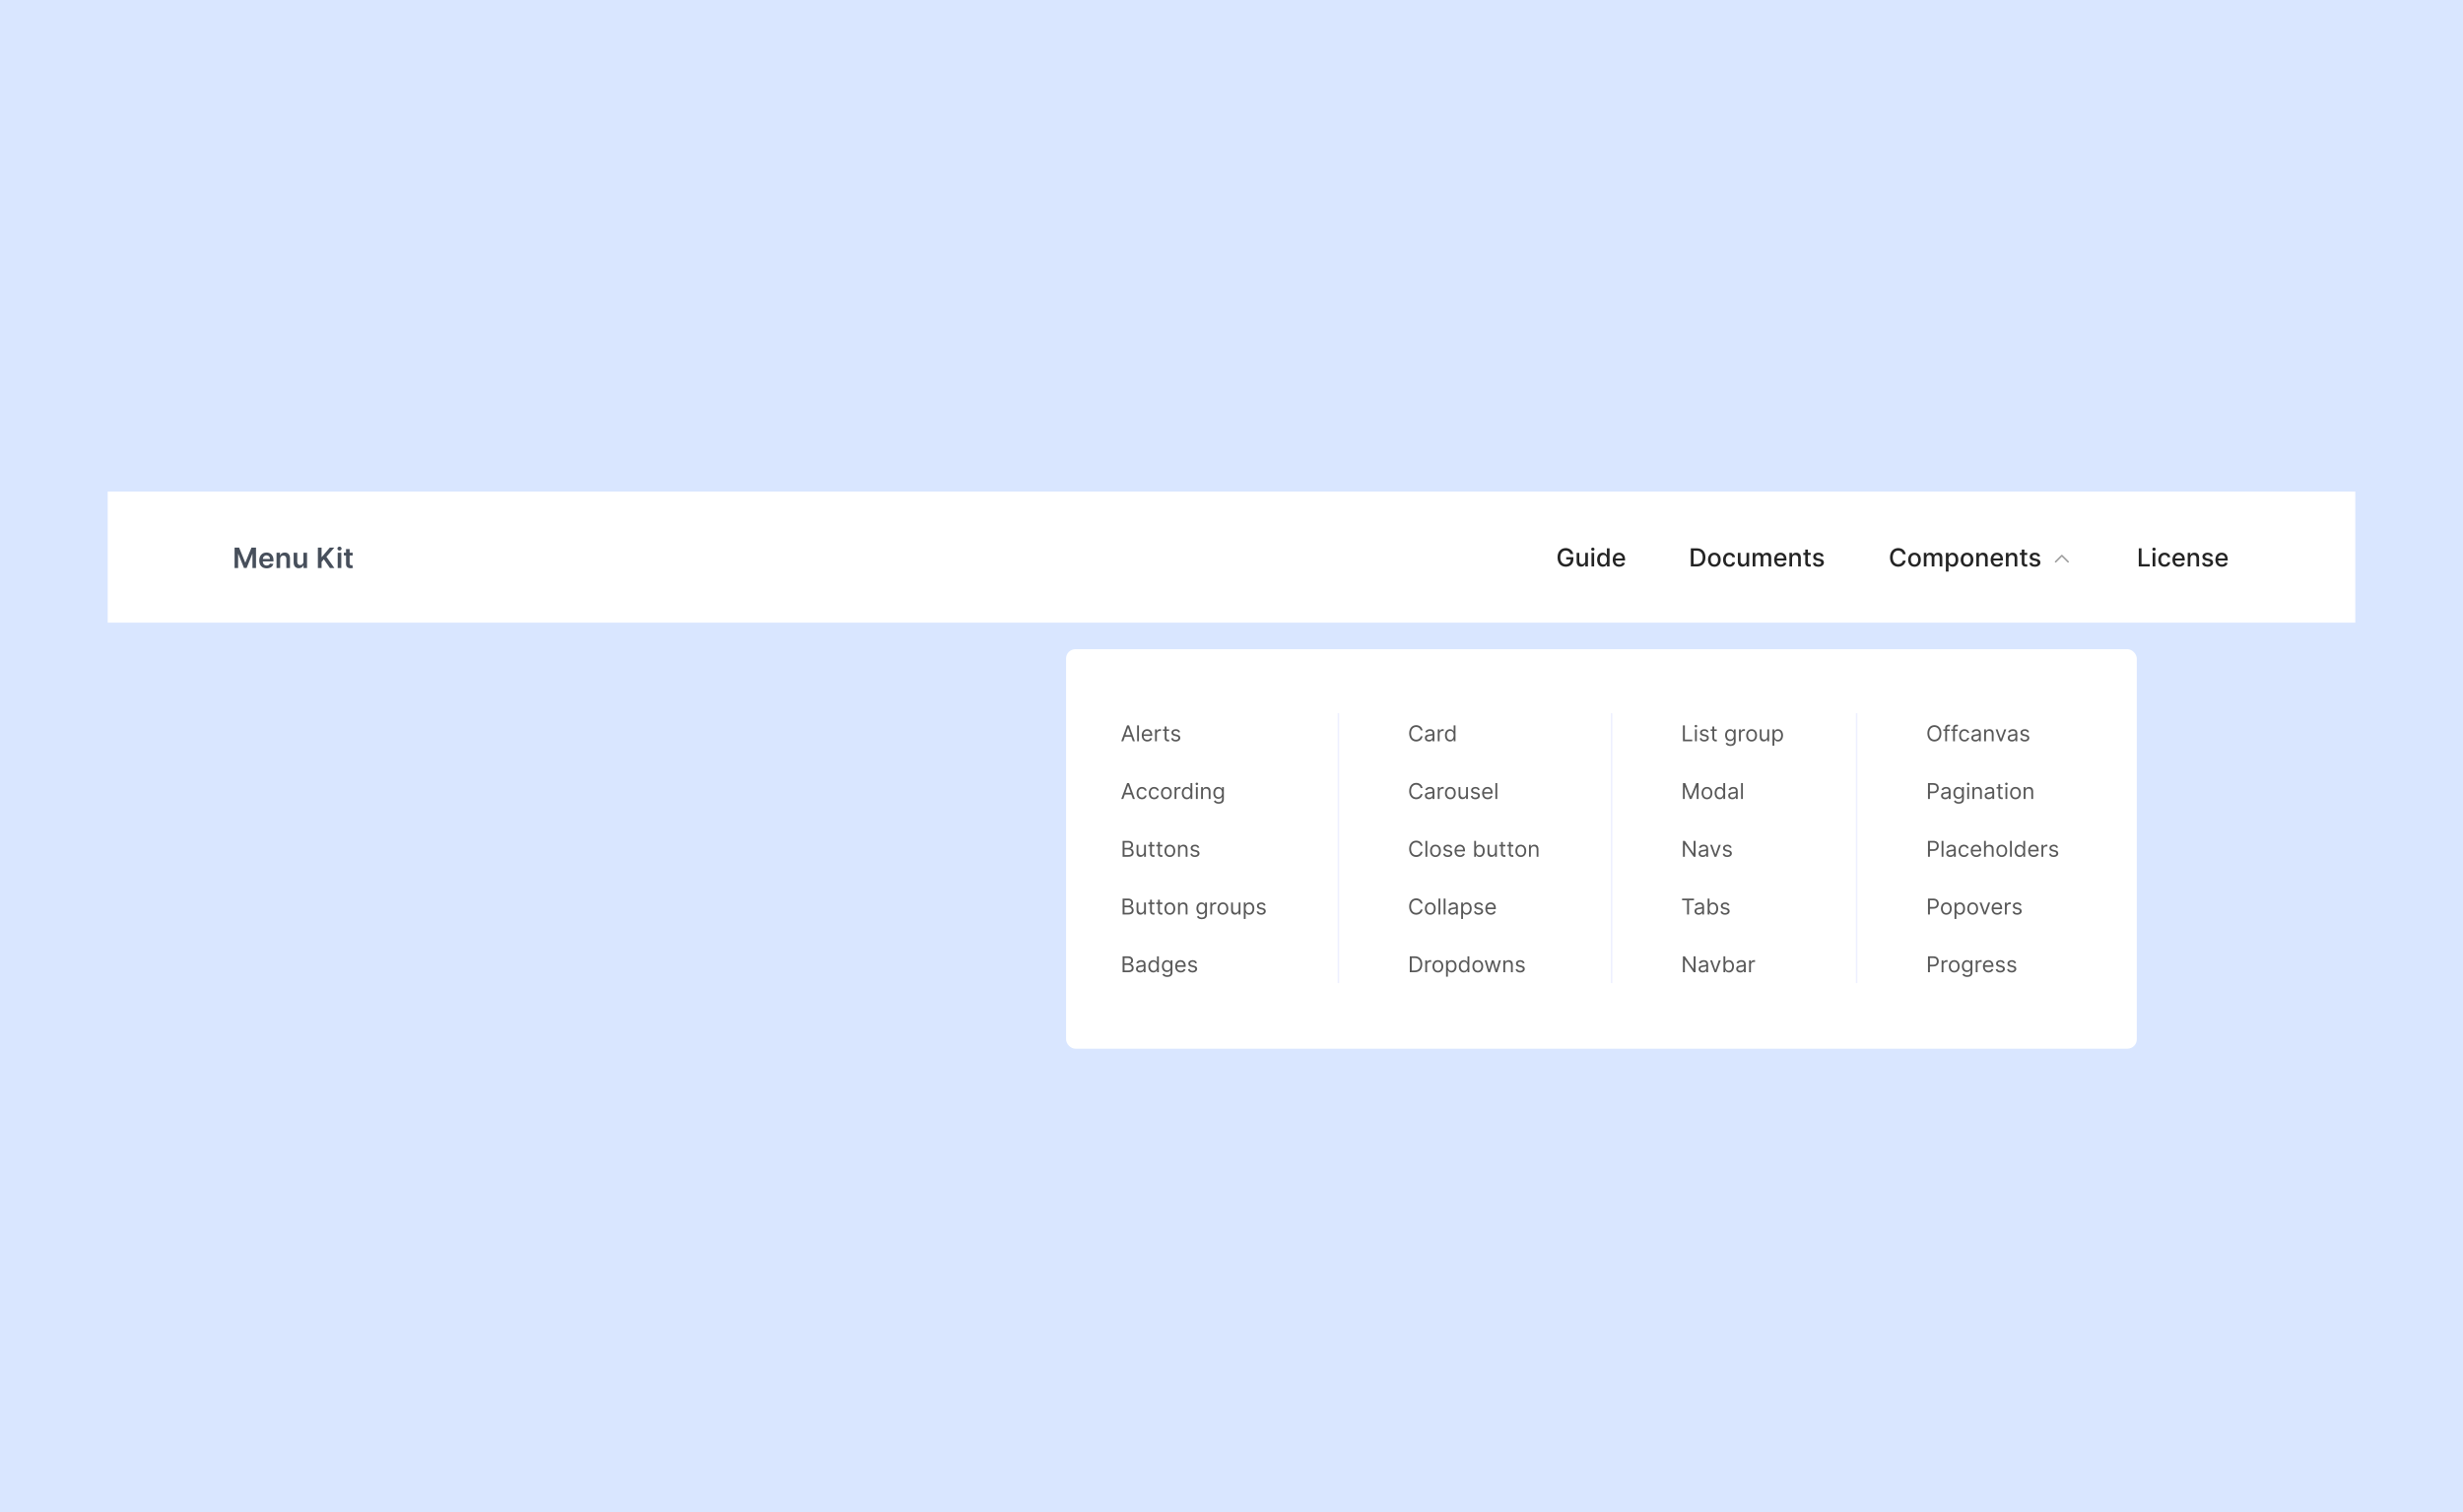 <svg width="1578" height="969" viewBox="0 0 1578 969" fill="none" xmlns="http://www.w3.org/2000/svg">
<rect width="1578" height="969" fill="#D9E6FF"/>
<rect width="1440" height="84" transform="translate(69 315)" fill="white"/>
<path d="M1006.15 355.04H1007.95C1007.56 352.773 1005.62 351.205 1003.11 351.205C1000.1 351.205 997.903 353.472 997.903 357.188C997.903 360.869 1000.04 363.159 1003.19 363.159C1006.02 363.159 1008.03 361.307 1008.03 358.369V357.045H1003.46V358.494H1006.34C1006.3 360.369 1005.06 361.557 1003.19 361.557C1001.14 361.557 999.648 360.006 999.648 357.176C999.648 354.358 1001.15 352.807 1003.12 352.807C1004.67 352.807 1005.72 353.659 1006.15 355.04ZM1015.65 359.381C1015.66 360.864 1014.56 361.568 1013.6 361.568C1012.55 361.568 1011.83 360.807 1011.83 359.619V354.273H1010.13V359.824C1010.13 361.989 1011.31 363.114 1012.99 363.114C1014.3 363.114 1015.19 362.42 1015.6 361.489H1015.69V363H1017.36V354.273H1015.65V359.381ZM1019.64 363H1021.34V354.273H1019.64V363ZM1020.5 352.926C1021.09 352.926 1021.57 352.472 1021.57 351.915C1021.57 351.358 1021.09 350.898 1020.5 350.898C1019.91 350.898 1019.43 351.358 1019.43 351.915C1019.43 352.472 1019.91 352.926 1020.5 352.926ZM1026.89 363.17C1028.48 363.17 1029.11 362.199 1029.42 361.642H1029.56V363H1031.22V351.364H1029.52V355.688H1029.42C1029.11 355.148 1028.53 354.159 1026.9 354.159C1024.8 354.159 1023.25 355.824 1023.25 358.653C1023.25 361.477 1024.77 363.17 1026.89 363.17ZM1027.27 361.722C1025.75 361.722 1024.96 360.386 1024.96 358.636C1024.96 356.903 1025.73 355.602 1027.27 355.602C1028.75 355.602 1029.55 356.812 1029.55 358.636C1029.55 360.472 1028.73 361.722 1027.27 361.722ZM1037.4 363.176C1039.31 363.176 1040.65 362.239 1041.04 360.818L1039.43 360.528C1039.12 361.352 1038.39 361.773 1037.42 361.773C1035.97 361.773 1034.99 360.83 1034.94 359.148H1041.15V358.545C1041.15 355.392 1039.26 354.159 1037.28 354.159C1034.85 354.159 1033.25 356.011 1033.25 358.693C1033.25 361.403 1034.83 363.176 1037.4 363.176ZM1034.95 357.875C1035.02 356.636 1035.91 355.562 1037.3 355.562C1038.61 355.562 1039.48 356.54 1039.48 357.875H1034.95Z" fill="#242424"/>
<path d="M1087.05 363C1090.59 363 1092.64 360.801 1092.64 357.165C1092.64 353.545 1090.59 351.364 1087.16 351.364H1083.28V363H1087.05ZM1085.03 361.466V352.898H1087.06C1089.6 352.898 1090.91 354.42 1090.91 357.165C1090.91 359.92 1089.6 361.466 1086.95 361.466H1085.03ZM1098.37 363.176C1100.83 363.176 1102.43 361.375 1102.43 358.676C1102.43 355.96 1100.83 354.159 1098.37 354.159C1095.9 354.159 1094.3 355.96 1094.3 358.676C1094.3 361.375 1095.9 363.176 1098.37 363.176ZM1098.37 361.75C1096.76 361.75 1096.01 360.347 1096.01 358.67C1096.01 357 1096.76 355.58 1098.37 355.58C1099.97 355.58 1100.72 357 1100.72 358.67C1100.72 360.347 1099.97 361.75 1098.37 361.75ZM1108.01 363.176C1110.07 363.176 1111.4 361.938 1111.59 360.239H1109.94C1109.72 361.182 1108.99 361.739 1108.02 361.739C1106.58 361.739 1105.65 360.54 1105.65 358.636C1105.65 356.767 1106.6 355.591 1108.02 355.591C1109.1 355.591 1109.76 356.273 1109.94 357.091H1111.59C1111.41 355.33 1109.97 354.159 1107.99 354.159C1105.53 354.159 1103.94 356.011 1103.94 358.676C1103.94 361.307 1105.47 363.176 1108.01 363.176ZM1118.94 359.381C1118.94 360.864 1117.84 361.568 1116.88 361.568C1115.83 361.568 1115.11 360.807 1115.11 359.619V354.273H1113.41V359.824C1113.41 361.989 1114.6 363.114 1116.27 363.114C1117.58 363.114 1118.48 362.42 1118.88 361.489H1118.97V363H1120.64V354.273H1118.94V359.381ZM1122.92 363H1124.62V357.619C1124.62 356.443 1125.45 355.625 1126.41 355.625C1127.36 355.625 1128.01 356.25 1128.01 357.199V363H1129.7V357.438C1129.7 356.386 1130.34 355.625 1131.45 355.625C1132.35 355.625 1133.09 356.125 1133.09 357.307V363H1134.79V357.148C1134.79 355.153 1133.67 354.159 1132.09 354.159C1130.84 354.159 1129.89 354.761 1129.47 355.693H1129.38C1129 354.739 1128.2 354.159 1127.04 354.159C1125.88 354.159 1125.03 354.733 1124.66 355.693H1124.55V354.273H1122.92V363ZM1140.83 363.176C1142.73 363.176 1144.08 362.239 1144.46 360.818L1142.85 360.528C1142.55 361.352 1141.81 361.773 1140.84 361.773C1139.39 361.773 1138.41 360.83 1138.37 359.148H1144.57V358.545C1144.57 355.392 1142.68 354.159 1140.71 354.159C1138.27 354.159 1136.67 356.011 1136.67 358.693C1136.67 361.403 1138.25 363.176 1140.83 363.176ZM1138.37 357.875C1138.44 356.636 1139.34 355.562 1140.72 355.562C1142.04 355.562 1142.9 356.54 1142.9 357.875H1138.37ZM1148.15 357.818C1148.15 356.426 1149.01 355.631 1150.19 355.631C1151.34 355.631 1152.04 356.386 1152.04 357.653V363H1153.74V357.449C1153.74 355.29 1152.55 354.159 1150.77 354.159C1149.45 354.159 1148.6 354.767 1148.19 355.693H1148.09V354.273H1146.45V363H1148.15V357.818ZM1160.09 354.273H1158.3V352.182H1156.6V354.273H1155.32V355.636H1156.6V360.79C1156.6 362.375 1157.81 363.142 1159.15 363.114C1159.69 363.108 1160.05 363.006 1160.25 362.932L1159.94 361.528C1159.83 361.551 1159.62 361.602 1159.35 361.602C1158.8 361.602 1158.3 361.42 1158.3 360.438V355.636H1160.09V354.273ZM1168.37 356.403C1168.02 355.045 1166.95 354.159 1165.07 354.159C1163.1 354.159 1161.7 355.199 1161.7 356.744C1161.7 357.983 1162.45 358.807 1164.09 359.17L1165.56 359.494C1166.4 359.682 1166.8 360.057 1166.8 360.602C1166.8 361.278 1166.07 361.807 1164.96 361.807C1163.94 361.807 1163.29 361.369 1163.09 360.511L1161.44 360.761C1161.73 362.307 1163.01 363.176 1164.97 363.176C1167.08 363.176 1168.54 362.057 1168.54 360.477C1168.54 359.244 1167.76 358.483 1166.15 358.114L1164.77 357.795C1163.81 357.568 1163.39 357.244 1163.4 356.653C1163.39 355.983 1164.12 355.506 1165.09 355.506C1166.14 355.506 1166.63 356.091 1166.83 356.676L1168.37 356.403Z" fill="#242424"/>
<path d="M1220.94 355.148C1220.55 352.659 1218.6 351.205 1216.14 351.205C1213.12 351.205 1210.9 353.46 1210.9 357.182C1210.9 360.903 1213.11 363.159 1216.14 363.159C1218.69 363.159 1220.56 361.557 1220.94 359.256L1219.17 359.25C1218.87 360.739 1217.62 361.557 1216.15 361.557C1214.15 361.557 1212.65 360.028 1212.65 357.182C1212.65 354.358 1214.15 352.807 1216.15 352.807C1217.64 352.807 1218.88 353.642 1219.17 355.148H1220.94ZM1226.58 363.176C1229.04 363.176 1230.65 361.375 1230.65 358.676C1230.65 355.96 1229.04 354.159 1226.58 354.159C1224.12 354.159 1222.52 355.96 1222.52 358.676C1222.52 361.375 1224.12 363.176 1226.58 363.176ZM1226.59 361.75C1224.98 361.75 1224.23 360.347 1224.23 358.67C1224.23 357 1224.98 355.58 1226.59 355.58C1228.19 355.58 1228.94 357 1228.94 358.67C1228.94 360.347 1228.19 361.75 1226.59 361.75ZM1232.55 363H1234.25V357.619C1234.25 356.443 1235.07 355.625 1236.04 355.625C1236.98 355.625 1237.63 356.25 1237.63 357.199V363H1239.33V357.438C1239.33 356.386 1239.97 355.625 1241.08 355.625C1241.97 355.625 1242.71 356.125 1242.71 357.307V363H1244.41V357.148C1244.41 355.153 1243.3 354.159 1241.72 354.159C1240.46 354.159 1239.52 354.761 1239.1 355.693H1239.01C1238.63 354.739 1237.83 354.159 1236.66 354.159C1235.51 354.159 1234.65 354.733 1234.29 355.693H1234.18V354.273H1232.55V363ZM1246.69 366.273H1248.39V361.642H1248.49C1248.8 362.199 1249.42 363.17 1251.01 363.17C1253.13 363.17 1254.66 361.477 1254.66 358.653C1254.66 355.824 1253.1 354.159 1251 354.159C1249.38 354.159 1248.79 355.148 1248.49 355.688H1248.35V354.273H1246.69V366.273ZM1248.35 358.636C1248.35 356.812 1249.15 355.602 1250.63 355.602C1252.17 355.602 1252.94 356.903 1252.94 358.636C1252.94 360.386 1252.15 361.722 1250.63 361.722C1249.17 361.722 1248.35 360.472 1248.35 358.636ZM1260.24 363.176C1262.7 363.176 1264.31 361.375 1264.31 358.676C1264.31 355.96 1262.7 354.159 1260.24 354.159C1257.78 354.159 1256.17 355.96 1256.17 358.676C1256.17 361.375 1257.78 363.176 1260.24 363.176ZM1260.25 361.75C1258.64 361.75 1257.89 360.347 1257.89 358.67C1257.89 357 1258.64 355.58 1260.25 355.58C1261.84 355.58 1262.59 357 1262.59 358.67C1262.59 360.347 1261.84 361.75 1260.25 361.75ZM1267.9 357.818C1267.9 356.426 1268.76 355.631 1269.94 355.631C1271.09 355.631 1271.79 356.386 1271.79 357.653V363H1273.49V357.449C1273.49 355.29 1272.3 354.159 1270.52 354.159C1269.2 354.159 1268.35 354.767 1267.94 355.693H1267.84V354.273H1266.2V363H1267.9V357.818ZM1279.53 363.176C1281.43 363.176 1282.78 362.239 1283.16 360.818L1281.56 360.528C1281.25 361.352 1280.51 361.773 1279.55 361.773C1278.09 361.773 1277.11 360.83 1277.07 359.148H1283.27V358.545C1283.27 355.392 1281.39 354.159 1279.41 354.159C1276.98 354.159 1275.38 356.011 1275.38 358.693C1275.38 361.403 1276.95 363.176 1279.53 363.176ZM1277.07 357.875C1277.14 356.636 1278.04 355.562 1279.42 355.562C1280.74 355.562 1281.6 356.54 1281.61 357.875H1277.07ZM1286.86 357.818C1286.86 356.426 1287.71 355.631 1288.89 355.631C1290.04 355.631 1290.74 356.386 1290.74 357.653V363H1292.44V357.449C1292.44 355.29 1291.25 354.159 1289.47 354.159C1288.16 354.159 1287.3 354.767 1286.9 355.693H1286.79V354.273H1285.16V363H1286.86V357.818ZM1298.79 354.273H1297V352.182H1295.31V354.273H1294.03V355.636H1295.31V360.79C1295.3 362.375 1296.51 363.142 1297.85 363.114C1298.39 363.108 1298.75 363.006 1298.95 362.932L1298.65 361.528C1298.53 361.551 1298.32 361.602 1298.05 361.602C1297.5 361.602 1297 361.42 1297 360.438V355.636H1298.79V354.273ZM1307.07 356.403C1306.72 355.045 1305.66 354.159 1303.77 354.159C1301.8 354.159 1300.4 355.199 1300.4 356.744C1300.4 357.983 1301.15 358.807 1302.79 359.17L1304.27 359.494C1305.11 359.682 1305.5 360.057 1305.5 360.602C1305.5 361.278 1304.78 361.807 1303.66 361.807C1302.65 361.807 1301.99 361.369 1301.79 360.511L1300.15 360.761C1300.43 362.307 1301.71 363.176 1303.67 363.176C1305.78 363.176 1307.24 362.057 1307.24 360.477C1307.24 359.244 1306.46 358.483 1304.86 358.114L1303.47 357.795C1302.51 357.568 1302.1 357.244 1302.1 356.653C1302.1 355.983 1302.82 355.506 1303.79 355.506C1304.85 355.506 1305.33 356.091 1305.53 356.676L1307.07 356.403Z" fill="#242424"/>
<path d="M1325 360L1321 356L1317 360" stroke="#9C9C9C" stroke-linecap="round" stroke-linejoin="round"/>
<path d="M1370.28 363H1377.31V361.489H1372.03V351.364H1370.28V363ZM1379.17 363H1380.87V354.273H1379.17V363ZM1380.03 352.926C1380.62 352.926 1381.11 352.472 1381.11 351.915C1381.11 351.358 1380.62 350.898 1380.03 350.898C1379.44 350.898 1378.96 351.358 1378.96 351.915C1378.96 352.472 1379.44 352.926 1380.03 352.926ZM1386.83 363.176C1388.9 363.176 1390.23 361.938 1390.42 360.239H1388.77C1388.55 361.182 1387.82 361.739 1386.85 361.739C1385.41 361.739 1384.48 360.54 1384.48 358.636C1384.48 356.767 1385.42 355.591 1386.85 355.591C1387.92 355.591 1388.58 356.273 1388.77 357.091H1390.42C1390.24 355.33 1388.8 354.159 1386.82 354.159C1384.36 354.159 1382.77 356.011 1382.77 358.676C1382.77 361.307 1384.3 363.176 1386.83 363.176ZM1396 363.176C1397.9 363.176 1399.25 362.239 1399.63 360.818L1398.03 360.528C1397.72 361.352 1396.98 361.773 1396.01 361.773C1394.56 361.773 1393.58 360.83 1393.54 359.148H1399.74V358.545C1399.74 355.392 1397.86 354.159 1395.88 354.159C1393.45 354.159 1391.84 356.011 1391.84 358.693C1391.84 361.403 1393.42 363.176 1396 363.176ZM1393.54 357.875C1393.61 356.636 1394.51 355.562 1395.89 355.562C1397.21 355.562 1398.07 356.54 1398.08 357.875H1393.54ZM1403.33 357.818C1403.33 356.426 1404.18 355.631 1405.36 355.631C1406.51 355.631 1407.21 356.386 1407.21 357.653V363H1408.91V357.449C1408.91 355.29 1407.72 354.159 1405.94 354.159C1404.63 354.159 1403.77 354.767 1403.37 355.693H1403.26V354.273H1401.63V363H1403.33V357.818ZM1417.73 356.403C1417.38 355.045 1416.31 354.159 1414.43 354.159C1412.46 354.159 1411.06 355.199 1411.06 356.744C1411.06 357.983 1411.81 358.807 1413.44 359.17L1414.92 359.494C1415.76 359.682 1416.15 360.057 1416.15 360.602C1416.15 361.278 1415.43 361.807 1414.32 361.807C1413.3 361.807 1412.65 361.369 1412.44 360.511L1410.8 360.761C1411.09 362.307 1412.37 363.176 1414.33 363.176C1416.44 363.176 1417.9 362.057 1417.9 360.477C1417.9 359.244 1417.12 358.483 1415.51 358.114L1414.13 357.795C1413.17 357.568 1412.75 357.244 1412.76 356.653C1412.75 355.983 1413.48 355.506 1414.44 355.506C1415.5 355.506 1415.99 356.091 1416.19 356.676L1417.73 356.403ZM1423.53 363.176C1425.43 363.176 1426.78 362.239 1427.16 360.818L1425.56 360.528C1425.25 361.352 1424.51 361.773 1423.55 361.773C1422.09 361.773 1421.11 360.83 1421.07 359.148H1427.27V358.545C1427.27 355.392 1425.39 354.159 1423.41 354.159C1420.98 354.159 1419.38 356.011 1419.38 358.693C1419.38 361.403 1420.95 363.176 1423.53 363.176ZM1421.07 357.875C1421.14 356.636 1422.04 355.562 1423.42 355.562C1424.74 355.562 1425.6 356.54 1425.61 357.875H1421.07Z" fill="#242424"/>
<g filter="url(#filter0_d_278_5996)">
<rect x="683" y="409" width="686" height="256" rx="6" fill="white"/>
<line x1="857.5" y1="450" x2="857.5" y2="623" stroke="#EEF0FF"/>
<line x1="1032.5" y1="450" x2="1032.5" y2="623" stroke="#EEF0FF"/>
<line x1="1189.5" y1="450" x2="1189.5" y2="623" stroke="#EEF0FF"/>
<path d="M719.651 468L720.675 465.116H724.791L725.815 468H727.108L723.369 457.818H722.097L718.358 468H719.651ZM721.062 464.023L722.693 459.429H722.773L724.403 464.023H721.062ZM729.708 457.818H728.535V468H729.708V457.818ZM735.059 468.159C736.61 468.159 737.743 467.384 738.101 466.23L736.968 465.912C736.67 466.707 735.979 467.105 735.059 467.105C733.682 467.105 732.732 466.215 732.677 464.58H738.221V464.082C738.221 461.239 736.53 460.264 734.939 460.264C732.871 460.264 731.499 461.895 731.499 464.241C731.499 466.588 732.851 468.159 735.059 468.159ZM732.677 463.565C732.757 462.377 733.597 461.318 734.939 461.318C736.212 461.318 737.028 462.273 737.028 463.565H732.677ZM740.006 468H741.179V463.168C741.179 462.134 741.994 461.378 743.108 461.378C743.421 461.378 743.744 461.438 743.824 461.457V460.264C743.689 460.254 743.381 460.244 743.207 460.244C742.292 460.244 741.497 460.761 741.219 461.517H741.139V460.364H740.006V468ZM749.014 460.364H747.383V458.534H746.21V460.364H745.057V461.358H746.21V466.131C746.21 467.463 747.284 468.099 748.278 468.099C748.716 468.099 748.994 468.02 749.153 467.96L748.915 466.906C748.815 466.926 748.656 466.966 748.398 466.966C747.881 466.966 747.383 466.807 747.383 465.812V461.358H749.014V460.364ZM756.051 462.074C755.683 460.99 754.858 460.264 753.347 460.264C751.736 460.264 750.543 461.179 750.543 462.472C750.543 463.526 751.169 464.232 752.571 464.56L753.844 464.858C754.615 465.037 754.977 465.405 754.977 465.932C754.977 466.588 754.281 467.125 753.188 467.125C752.228 467.125 751.627 466.712 751.418 465.892L750.304 466.17C750.578 467.468 751.646 468.159 753.208 468.159C754.982 468.159 756.191 467.19 756.191 465.872C756.191 464.808 755.524 464.137 754.162 463.804L753.029 463.526C752.124 463.302 751.716 462.999 751.716 462.412C751.716 461.756 752.412 461.278 753.347 461.278C754.371 461.278 754.794 461.845 754.997 462.372L756.051 462.074Z" fill="#585858"/>
<path d="M719.651 505L720.675 502.116H724.791L725.815 505H727.108L723.369 494.818H722.097L718.358 505H719.651ZM721.062 501.023L722.693 496.429H722.773L724.403 501.023H721.062ZM731.637 505.159C733.327 505.159 734.441 504.125 734.64 502.773H733.467C733.248 503.608 732.552 504.105 731.637 504.105C730.245 504.105 729.35 502.952 729.35 501.182C729.35 499.452 730.265 498.318 731.637 498.318C732.671 498.318 733.288 498.955 733.467 499.651H734.64C734.441 498.219 733.228 497.264 731.617 497.264C729.549 497.264 728.177 498.895 728.177 501.222C728.177 503.509 729.489 505.159 731.637 505.159ZM739.457 505.159C741.148 505.159 742.261 504.125 742.46 502.773H741.287C741.068 503.608 740.372 504.105 739.457 504.105C738.065 504.105 737.17 502.952 737.17 501.182C737.17 499.452 738.085 498.318 739.457 498.318C740.491 498.318 741.108 498.955 741.287 499.651H742.46C742.261 498.219 741.048 497.264 739.438 497.264C737.369 497.264 735.997 498.895 735.997 501.222C735.997 503.509 737.31 505.159 739.457 505.159ZM747.278 505.159C749.346 505.159 750.738 503.588 750.738 501.222C750.738 498.835 749.346 497.264 747.278 497.264C745.21 497.264 743.817 498.835 743.817 501.222C743.817 503.588 745.21 505.159 747.278 505.159ZM747.278 504.105C745.707 504.105 744.991 502.753 744.991 501.222C744.991 499.69 745.707 498.318 747.278 498.318C748.849 498.318 749.565 499.69 749.565 501.222C749.565 502.753 748.849 504.105 747.278 504.105ZM752.529 505H753.702V500.168C753.702 499.134 754.518 498.378 755.631 498.378C755.944 498.378 756.268 498.438 756.347 498.457V497.264C756.213 497.254 755.905 497.244 755.731 497.244C754.816 497.244 754.02 497.761 753.742 498.517H753.662V497.364H752.529V505ZM760.389 505.159C761.861 505.159 762.358 504.244 762.616 503.827H762.756V505H763.889V494.818H762.716V498.577H762.616C762.358 498.179 761.9 497.264 760.409 497.264C758.48 497.264 757.148 498.795 757.148 501.202C757.148 503.628 758.48 505.159 760.389 505.159ZM760.548 504.105C759.077 504.105 758.321 502.812 758.321 501.182C758.321 499.571 759.057 498.318 760.548 498.318C761.98 498.318 762.736 499.472 762.736 501.182C762.736 502.912 761.96 504.105 760.548 504.105ZM766.201 505H767.374V497.364H766.201V505ZM766.797 496.091C767.255 496.091 767.633 495.733 767.633 495.295C767.633 494.858 767.255 494.5 766.797 494.5C766.34 494.5 765.962 494.858 765.962 495.295C765.962 495.733 766.34 496.091 766.797 496.091ZM770.696 500.406C770.696 499.074 771.522 498.318 772.645 498.318C773.734 498.318 774.395 499.029 774.395 500.227V505H775.569V500.148C775.569 498.199 774.529 497.264 772.983 497.264C771.83 497.264 771.114 497.781 770.756 498.557H770.657V497.364H769.523V505H770.696V500.406ZM780.795 508.023C782.624 508.023 784.096 507.188 784.096 505.219V497.364H782.963V498.577H782.843C782.585 498.179 782.107 497.264 780.616 497.264C778.687 497.264 777.355 498.795 777.355 501.142C777.355 503.528 778.747 504.881 780.596 504.881C782.088 504.881 782.565 504.006 782.823 503.588H782.923V505.139C782.923 506.412 782.028 506.989 780.795 506.989C779.408 506.989 778.921 506.258 778.607 505.835L777.673 506.491C778.15 507.292 779.09 508.023 780.795 508.023ZM780.755 503.827C779.284 503.827 778.528 502.713 778.528 501.122C778.528 499.571 779.264 498.318 780.755 498.318C782.187 498.318 782.943 499.472 782.943 501.122C782.943 502.812 782.167 503.827 780.755 503.827Z" fill="#585858"/>
<path d="M719.233 542H722.912C725.318 542 726.312 540.827 726.312 539.295C726.312 537.685 725.199 536.81 724.264 536.75V536.651C725.139 536.412 725.915 535.835 725.915 534.523C725.915 533.031 724.92 531.818 722.793 531.818H719.233V542ZM720.466 540.906V537.366H722.972C724.304 537.366 725.139 538.261 725.139 539.295C725.139 540.19 724.523 540.906 722.912 540.906H720.466ZM720.466 536.293V532.912H722.793C724.145 532.912 724.741 533.628 724.741 534.523C724.741 535.597 723.866 536.293 722.753 536.293H720.466ZM732.992 538.878C732.992 540.31 731.898 540.966 731.023 540.966C730.049 540.966 729.353 540.25 729.353 539.136V534.364H728.179V539.216C728.179 541.165 729.213 542.099 730.645 542.099C731.799 542.099 732.554 541.483 732.912 540.707H732.992V542H734.165V534.364H732.992V538.878ZM739.635 534.364H738.004V532.534H736.831V534.364H735.678V535.358H736.831V540.131C736.831 541.463 737.905 542.099 738.899 542.099C739.337 542.099 739.615 542.02 739.774 541.96L739.536 540.906C739.436 540.926 739.277 540.966 739.019 540.966C738.502 540.966 738.004 540.807 738.004 539.812V535.358H739.635V534.364ZM744.721 534.364H743.09V532.534H741.917V534.364H740.764V535.358H741.917V540.131C741.917 541.463 742.991 542.099 743.985 542.099C744.423 542.099 744.701 542.02 744.86 541.96L744.622 540.906C744.522 540.926 744.363 540.966 744.105 540.966C743.588 540.966 743.09 540.807 743.09 539.812V535.358H744.721V534.364ZM749.506 542.159C751.574 542.159 752.966 540.588 752.966 538.222C752.966 535.835 751.574 534.264 749.506 534.264C747.438 534.264 746.046 535.835 746.046 538.222C746.046 540.588 747.438 542.159 749.506 542.159ZM749.506 541.105C747.935 541.105 747.219 539.753 747.219 538.222C747.219 536.69 747.935 535.318 749.506 535.318C751.077 535.318 751.793 536.69 751.793 538.222C751.793 539.753 751.077 541.105 749.506 541.105ZM755.931 537.406C755.931 536.074 756.756 535.318 757.88 535.318C758.968 535.318 759.63 536.029 759.63 537.227V542H760.803V537.148C760.803 535.199 759.764 534.264 758.218 534.264C757.064 534.264 756.348 534.781 755.99 535.557H755.891V534.364H754.757V542H755.931V537.406ZM768.356 536.074C767.988 534.99 767.163 534.264 765.651 534.264C764.041 534.264 762.847 535.179 762.847 536.472C762.847 537.526 763.474 538.232 764.876 538.56L766.149 538.858C766.919 539.037 767.282 539.405 767.282 539.932C767.282 540.588 766.586 541.125 765.492 541.125C764.533 541.125 763.931 540.712 763.722 539.892L762.609 540.17C762.882 541.468 763.951 542.159 765.512 542.159C767.287 542.159 768.495 541.19 768.495 539.872C768.495 538.808 767.829 538.137 766.467 537.804L765.333 537.526C764.428 537.302 764.021 536.999 764.021 536.412C764.021 535.756 764.717 535.278 765.651 535.278C766.676 535.278 767.098 535.845 767.302 536.372L768.356 536.074Z" fill="#585858"/>
<path d="M719.233 579H722.912C725.318 579 726.312 577.827 726.312 576.295C726.312 574.685 725.199 573.81 724.264 573.75V573.651C725.139 573.412 725.915 572.835 725.915 571.523C725.915 570.031 724.92 568.818 722.793 568.818H719.233V579ZM720.466 577.906V574.366H722.972C724.304 574.366 725.139 575.261 725.139 576.295C725.139 577.19 724.523 577.906 722.912 577.906H720.466ZM720.466 573.293V569.912H722.793C724.145 569.912 724.741 570.628 724.741 571.523C724.741 572.597 723.866 573.293 722.753 573.293H720.466ZM732.992 575.878C732.992 577.31 731.898 577.966 731.023 577.966C730.049 577.966 729.353 577.25 729.353 576.136V571.364H728.179V576.216C728.179 578.165 729.213 579.099 730.645 579.099C731.799 579.099 732.554 578.483 732.912 577.707H732.992V579H734.165V571.364H732.992V575.878ZM739.635 571.364H738.004V569.534H736.831V571.364H735.678V572.358H736.831V577.131C736.831 578.463 737.905 579.099 738.899 579.099C739.337 579.099 739.615 579.02 739.774 578.96L739.536 577.906C739.436 577.926 739.277 577.966 739.019 577.966C738.502 577.966 738.004 577.807 738.004 576.812V572.358H739.635V571.364ZM744.721 571.364H743.09V569.534H741.917V571.364H740.764V572.358H741.917V577.131C741.917 578.463 742.991 579.099 743.985 579.099C744.423 579.099 744.701 579.02 744.86 578.96L744.622 577.906C744.522 577.926 744.363 577.966 744.105 577.966C743.588 577.966 743.09 577.807 743.09 576.812V572.358H744.721V571.364ZM749.506 579.159C751.574 579.159 752.966 577.588 752.966 575.222C752.966 572.835 751.574 571.264 749.506 571.264C747.438 571.264 746.046 572.835 746.046 575.222C746.046 577.588 747.438 579.159 749.506 579.159ZM749.506 578.105C747.935 578.105 747.219 576.753 747.219 575.222C747.219 573.69 747.935 572.318 749.506 572.318C751.077 572.318 751.793 573.69 751.793 575.222C751.793 576.753 751.077 578.105 749.506 578.105ZM755.931 574.406C755.931 573.074 756.756 572.318 757.88 572.318C758.968 572.318 759.63 573.029 759.63 574.227V579H760.803V574.148C760.803 572.199 759.764 571.264 758.218 571.264C757.064 571.264 756.348 571.781 755.99 572.557H755.891V571.364H754.757V579H755.931V574.406ZM769.967 582.023C771.796 582.023 773.268 581.188 773.268 579.219V571.364H772.134V572.577H772.015C771.757 572.179 771.279 571.264 769.788 571.264C767.859 571.264 766.526 572.795 766.526 575.142C766.526 577.528 767.919 578.881 769.768 578.881C771.259 578.881 771.737 578.006 771.995 577.588H772.095V579.139C772.095 580.412 771.2 580.989 769.967 580.989C768.58 580.989 768.093 580.258 767.779 579.835L766.845 580.491C767.322 581.292 768.262 582.023 769.967 582.023ZM769.927 577.827C768.455 577.827 767.7 576.713 767.7 575.122C767.7 573.571 768.436 572.318 769.927 572.318C771.359 572.318 772.115 573.472 772.115 575.122C772.115 576.812 771.339 577.827 769.927 577.827ZM775.416 579H776.589V574.168C776.589 573.134 777.404 572.378 778.518 572.378C778.831 572.378 779.154 572.438 779.234 572.457V571.264C779.1 571.254 778.791 571.244 778.617 571.244C777.703 571.244 776.907 571.761 776.629 572.517H776.549V571.364H775.416V579ZM783.494 579.159C785.563 579.159 786.955 577.588 786.955 575.222C786.955 572.835 785.563 571.264 783.494 571.264C781.426 571.264 780.034 572.835 780.034 575.222C780.034 577.588 781.426 579.159 783.494 579.159ZM783.494 578.105C781.923 578.105 781.208 576.753 781.208 575.222C781.208 573.69 781.923 572.318 783.494 572.318C785.066 572.318 785.781 573.69 785.781 575.222C785.781 576.753 785.066 578.105 783.494 578.105ZM793.558 575.878C793.558 577.31 792.464 577.966 791.589 577.966C790.615 577.966 789.919 577.25 789.919 576.136V571.364H788.746V576.216C788.746 578.165 789.78 579.099 791.212 579.099C792.365 579.099 793.121 578.483 793.479 577.707H793.558V579H794.732V571.364H793.558V575.878ZM796.881 581.864H798.054V577.827H798.153C798.412 578.244 798.909 579.159 800.381 579.159C802.29 579.159 803.622 577.628 803.622 575.202C803.622 572.795 802.29 571.264 800.361 571.264C798.869 571.264 798.412 572.179 798.153 572.577H798.014V571.364H796.881V581.864ZM798.034 575.182C798.034 573.472 798.79 572.318 800.221 572.318C801.713 572.318 802.449 573.571 802.449 575.182C802.449 576.812 801.693 578.105 800.221 578.105C798.809 578.105 798.034 576.912 798.034 575.182ZM810.821 573.074C810.453 571.99 809.628 571.264 808.116 571.264C806.506 571.264 805.312 572.179 805.312 573.472C805.312 574.526 805.939 575.232 807.341 575.56L808.613 575.858C809.384 576.037 809.747 576.405 809.747 576.932C809.747 577.588 809.051 578.125 807.957 578.125C806.998 578.125 806.396 577.712 806.187 576.892L805.074 577.17C805.347 578.468 806.416 579.159 807.977 579.159C809.752 579.159 810.96 578.19 810.96 576.872C810.96 575.808 810.294 575.137 808.932 574.804L807.798 574.526C806.893 574.302 806.486 573.999 806.486 573.412C806.486 572.756 807.182 572.278 808.116 572.278C809.14 572.278 809.563 572.845 809.767 573.372L810.821 573.074Z" fill="#585858"/>
<path d="M719.233 616H722.912C725.318 616 726.312 614.827 726.312 613.295C726.312 611.685 725.199 610.81 724.264 610.75V610.651C725.139 610.412 725.915 609.835 725.915 608.523C725.915 607.031 724.92 605.818 722.793 605.818H719.233V616ZM720.466 614.906V611.366H722.972C724.304 611.366 725.139 612.261 725.139 613.295C725.139 614.19 724.523 614.906 722.912 614.906H720.466ZM720.466 610.293V606.912H722.793C724.145 606.912 724.741 607.628 724.741 608.523C724.741 609.597 723.866 610.293 722.753 610.293H720.466ZM730.426 616.179C731.759 616.179 732.455 615.463 732.694 614.966H732.753V616H733.926V610.969C733.926 608.543 732.077 608.264 731.103 608.264C729.949 608.264 728.637 608.662 728.04 610.054L729.154 610.452C729.412 609.895 730.024 609.298 731.142 609.298C732.221 609.298 732.753 609.87 732.753 610.849V610.889C732.753 611.456 732.176 611.406 730.784 611.585C729.368 611.769 727.821 612.082 727.821 613.832C727.821 615.324 728.975 616.179 730.426 616.179ZM730.605 615.125C729.671 615.125 728.995 614.707 728.995 613.892C728.995 612.997 729.81 612.719 730.725 612.599C731.222 612.54 732.554 612.401 732.753 612.162V613.236C732.753 614.19 731.998 615.125 730.605 615.125ZM738.952 616.159C740.423 616.159 740.92 615.244 741.179 614.827H741.318V616H742.452V605.818H741.278V609.577H741.179C740.92 609.179 740.463 608.264 738.971 608.264C737.042 608.264 735.71 609.795 735.71 612.202C735.71 614.628 737.042 616.159 738.952 616.159ZM739.111 615.105C737.639 615.105 736.883 613.812 736.883 612.182C736.883 610.571 737.619 609.318 739.111 609.318C740.542 609.318 741.298 610.472 741.298 612.182C741.298 613.912 740.523 615.105 739.111 615.105ZM747.846 619.023C749.675 619.023 751.147 618.188 751.147 616.219V608.364H750.013V609.577H749.894C749.635 609.179 749.158 608.264 747.667 608.264C745.738 608.264 744.405 609.795 744.405 612.142C744.405 614.528 745.797 615.881 747.647 615.881C749.138 615.881 749.616 615.006 749.874 614.588H749.974V616.139C749.974 617.412 749.079 617.989 747.846 617.989C746.459 617.989 745.971 617.258 745.658 616.835L744.724 617.491C745.201 618.292 746.14 619.023 747.846 619.023ZM747.806 614.827C746.334 614.827 745.579 613.713 745.579 612.122C745.579 610.571 746.314 609.318 747.806 609.318C749.238 609.318 749.993 610.472 749.993 612.122C749.993 613.812 749.218 614.827 747.806 614.827ZM756.496 616.159C758.047 616.159 759.181 615.384 759.539 614.23L758.405 613.912C758.107 614.707 757.416 615.105 756.496 615.105C755.119 615.105 754.17 614.215 754.115 612.58H759.658V612.082C759.658 609.239 757.968 608.264 756.377 608.264C754.309 608.264 752.937 609.895 752.937 612.241C752.937 614.588 754.289 616.159 756.496 616.159ZM754.115 611.565C754.194 610.377 755.035 609.318 756.377 609.318C757.65 609.318 758.465 610.273 758.465 611.565H754.115ZM766.852 610.074C766.484 608.99 765.659 608.264 764.148 608.264C762.537 608.264 761.344 609.179 761.344 610.472C761.344 611.526 761.97 612.232 763.372 612.56L764.645 612.858C765.415 613.037 765.778 613.405 765.778 613.932C765.778 614.588 765.082 615.125 763.988 615.125C763.029 615.125 762.427 614.712 762.219 613.892L761.105 614.17C761.378 615.468 762.447 616.159 764.008 616.159C765.783 616.159 766.991 615.19 766.991 613.872C766.991 612.808 766.325 612.137 764.963 611.804L763.829 611.526C762.925 611.302 762.517 610.999 762.517 610.412C762.517 609.756 763.213 609.278 764.148 609.278C765.172 609.278 765.594 609.845 765.798 610.372L766.852 610.074Z" fill="#585858"/>
<path d="M911.426 461C911.048 458.912 909.378 457.679 907.33 457.679C904.724 457.679 902.835 459.688 902.835 462.909C902.835 466.131 904.724 468.139 907.33 468.139C909.378 468.139 911.048 466.906 911.426 464.818H910.193C909.895 466.23 908.682 466.986 907.33 466.986C905.48 466.986 904.028 465.554 904.028 462.909C904.028 460.264 905.48 458.832 907.33 458.832C908.682 458.832 909.895 459.588 910.193 461H911.426ZM915.507 468.179C916.839 468.179 917.535 467.463 917.774 466.966H917.833V468H919.007V462.969C919.007 460.543 917.157 460.264 916.183 460.264C915.029 460.264 913.717 460.662 913.12 462.054L914.234 462.452C914.492 461.895 915.104 461.298 916.222 461.298C917.301 461.298 917.833 461.87 917.833 462.849V462.889C917.833 463.456 917.257 463.406 915.865 463.585C914.448 463.769 912.901 464.082 912.901 465.832C912.901 467.324 914.055 468.179 915.507 468.179ZM915.686 467.125C914.751 467.125 914.075 466.707 914.075 465.892C914.075 464.997 914.89 464.719 915.805 464.599C916.302 464.54 917.634 464.401 917.833 464.162V465.236C917.833 466.19 917.078 467.125 915.686 467.125ZM921.148 468H922.321V463.168C922.321 462.134 923.137 461.378 924.25 461.378C924.564 461.378 924.887 461.438 924.966 461.457V460.264C924.832 460.254 924.524 460.244 924.35 460.244C923.435 460.244 922.64 460.761 922.361 461.517H922.282V460.364H921.148V468ZM929.008 468.159C930.48 468.159 930.977 467.244 931.235 466.827H931.375V468H932.508V457.818H931.335V461.577H931.235C930.977 461.179 930.52 460.264 929.028 460.264C927.099 460.264 925.767 461.795 925.767 464.202C925.767 466.628 927.099 468.159 929.008 468.159ZM929.167 467.105C927.696 467.105 926.94 465.812 926.94 464.182C926.94 462.571 927.676 461.318 929.167 461.318C930.599 461.318 931.355 462.472 931.355 464.182C931.355 465.912 930.579 467.105 929.167 467.105Z" fill="#585858"/>
<path d="M911.426 498C911.048 495.912 909.378 494.679 907.33 494.679C904.724 494.679 902.835 496.688 902.835 499.909C902.835 503.131 904.724 505.139 907.33 505.139C909.378 505.139 911.048 503.906 911.426 501.818H910.193C909.895 503.23 908.682 503.986 907.33 503.986C905.48 503.986 904.028 502.554 904.028 499.909C904.028 497.264 905.48 495.832 907.33 495.832C908.682 495.832 909.895 496.588 910.193 498H911.426ZM915.507 505.179C916.839 505.179 917.535 504.463 917.774 503.966H917.833V505H919.007V499.969C919.007 497.543 917.157 497.264 916.183 497.264C915.029 497.264 913.717 497.662 913.12 499.054L914.234 499.452C914.492 498.895 915.104 498.298 916.222 498.298C917.301 498.298 917.833 498.87 917.833 499.849V499.889C917.833 500.456 917.257 500.406 915.865 500.585C914.448 500.769 912.901 501.082 912.901 502.832C912.901 504.324 914.055 505.179 915.507 505.179ZM915.686 504.125C914.751 504.125 914.075 503.707 914.075 502.892C914.075 501.997 914.89 501.719 915.805 501.599C916.302 501.54 917.634 501.401 917.833 501.162V502.236C917.833 503.19 917.078 504.125 915.686 504.125ZM921.148 505H922.321V500.168C922.321 499.134 923.137 498.378 924.25 498.378C924.564 498.378 924.887 498.438 924.966 498.457V497.264C924.832 497.254 924.524 497.244 924.35 497.244C923.435 497.244 922.64 497.761 922.361 498.517H922.282V497.364H921.148V505ZM929.227 505.159C931.295 505.159 932.687 503.588 932.687 501.222C932.687 498.835 931.295 497.264 929.227 497.264C927.159 497.264 925.767 498.835 925.767 501.222C925.767 503.588 927.159 505.159 929.227 505.159ZM929.227 504.105C927.656 504.105 926.94 502.753 926.94 501.222C926.94 499.69 927.656 498.318 929.227 498.318C930.798 498.318 931.514 499.69 931.514 501.222C931.514 502.753 930.798 504.105 929.227 504.105ZM939.291 501.878C939.291 503.31 938.197 503.966 937.322 503.966C936.347 503.966 935.651 503.25 935.651 502.136V497.364H934.478V502.216C934.478 504.165 935.512 505.099 936.944 505.099C938.097 505.099 938.853 504.483 939.211 503.707H939.291V505H940.464V497.364H939.291V501.878ZM948.022 499.074C947.654 497.99 946.829 497.264 945.317 497.264C943.707 497.264 942.513 498.179 942.513 499.472C942.513 500.526 943.14 501.232 944.542 501.56L945.815 501.858C946.585 502.037 946.948 502.405 946.948 502.932C946.948 503.588 946.252 504.125 945.158 504.125C944.199 504.125 943.597 503.712 943.388 502.892L942.275 503.17C942.548 504.468 943.617 505.159 945.178 505.159C946.953 505.159 948.161 504.19 948.161 502.872C948.161 501.808 947.495 501.137 946.133 500.804L944.999 500.526C944.094 500.302 943.687 499.999 943.687 499.412C943.687 498.756 944.383 498.278 945.317 498.278C946.342 498.278 946.764 498.845 946.968 499.372L948.022 499.074ZM953.129 505.159C954.68 505.159 955.814 504.384 956.172 503.23L955.038 502.912C954.74 503.707 954.049 504.105 953.129 504.105C951.752 504.105 950.802 503.215 950.748 501.58H956.291V501.082C956.291 498.239 954.601 497.264 953.01 497.264C950.942 497.264 949.569 498.895 949.569 501.241C949.569 503.588 950.922 505.159 953.129 505.159ZM950.748 500.565C950.827 499.377 951.667 498.318 953.01 498.318C954.282 498.318 955.098 499.273 955.098 500.565H950.748ZM959.249 494.818H958.076V505H959.249V494.818Z" fill="#585858"/>
<path d="M911.426 535C911.048 532.912 909.378 531.679 907.33 531.679C904.724 531.679 902.835 533.688 902.835 536.909C902.835 540.131 904.724 542.139 907.33 542.139C909.378 542.139 911.048 540.906 911.426 538.818H910.193C909.895 540.23 908.682 540.986 907.33 540.986C905.48 540.986 904.028 539.554 904.028 536.909C904.028 534.264 905.48 532.832 907.33 532.832C908.682 532.832 909.895 533.588 910.193 535H911.426ZM914.433 531.818H913.259V542H914.433V531.818ZM919.684 542.159C921.752 542.159 923.144 540.588 923.144 538.222C923.144 535.835 921.752 534.264 919.684 534.264C917.616 534.264 916.224 535.835 916.224 538.222C916.224 540.588 917.616 542.159 919.684 542.159ZM919.684 541.105C918.113 541.105 917.397 539.753 917.397 538.222C917.397 536.69 918.113 535.318 919.684 535.318C921.255 535.318 921.971 536.69 921.971 538.222C921.971 539.753 921.255 541.105 919.684 541.105ZM930.344 536.074C929.976 534.99 929.151 534.264 927.64 534.264C926.029 534.264 924.836 535.179 924.836 536.472C924.836 537.526 925.462 538.232 926.864 538.56L928.137 538.858C928.907 539.037 929.27 539.405 929.27 539.932C929.27 540.588 928.574 541.125 927.481 541.125C926.521 541.125 925.92 540.712 925.711 539.892L924.597 540.17C924.871 541.468 925.939 542.159 927.501 542.159C929.275 542.159 930.483 541.19 930.483 539.872C930.483 538.808 929.817 538.137 928.455 537.804L927.322 537.526C926.417 537.302 926.009 536.999 926.009 536.412C926.009 535.756 926.705 535.278 927.64 535.278C928.664 535.278 929.086 535.845 929.29 536.372L930.344 536.074ZM935.451 542.159C937.002 542.159 938.136 541.384 938.494 540.23L937.36 539.912C937.062 540.707 936.371 541.105 935.451 541.105C934.074 541.105 933.125 540.215 933.07 538.58H938.613V538.082C938.613 535.239 936.923 534.264 935.332 534.264C933.264 534.264 931.892 535.895 931.892 538.241C931.892 540.588 933.244 542.159 935.451 542.159ZM933.07 537.565C933.15 536.377 933.99 535.318 935.332 535.318C936.605 535.318 937.42 536.273 937.42 537.565H933.07ZM944.495 542H945.628V540.827H945.767C946.026 541.244 946.523 542.159 947.995 542.159C949.904 542.159 951.236 540.628 951.236 538.202C951.236 535.795 949.904 534.264 947.975 534.264C946.483 534.264 946.026 535.179 945.767 535.577H945.668V531.818H944.495V542ZM945.648 538.182C945.648 536.472 946.404 535.318 947.836 535.318C949.327 535.318 950.063 536.571 950.063 538.182C950.063 539.812 949.307 541.105 947.836 541.105C946.424 541.105 945.648 539.912 945.648 538.182ZM957.843 538.878C957.843 540.31 956.75 540.966 955.875 540.966C954.9 540.966 954.204 540.25 954.204 539.136V534.364H953.031V539.216C953.031 541.165 954.065 542.099 955.497 542.099C956.65 542.099 957.406 541.483 957.764 540.707H957.843V542H959.017V534.364H957.843V538.878ZM964.487 534.364H962.856V532.534H961.683V534.364H960.529V535.358H961.683V540.131C961.683 541.463 962.757 542.099 963.751 542.099C964.188 542.099 964.467 542.02 964.626 541.96L964.387 540.906C964.288 540.926 964.129 540.966 963.87 540.966C963.353 540.966 962.856 540.807 962.856 539.812V535.358H964.487V534.364ZM969.573 534.364H967.942V532.534H966.769V534.364H965.615V535.358H966.769V540.131C966.769 541.463 967.843 542.099 968.837 542.099C969.274 542.099 969.553 542.02 969.712 541.96L969.473 540.906C969.374 540.926 969.215 540.966 968.956 540.966C968.439 540.966 967.942 540.807 967.942 539.812V535.358H969.573V534.364ZM974.358 542.159C976.426 542.159 977.818 540.588 977.818 538.222C977.818 535.835 976.426 534.264 974.358 534.264C972.29 534.264 970.898 535.835 970.898 538.222C970.898 540.588 972.29 542.159 974.358 542.159ZM974.358 541.105C972.787 541.105 972.071 539.753 972.071 538.222C972.071 536.69 972.787 535.318 974.358 535.318C975.929 535.318 976.645 536.69 976.645 538.222C976.645 539.753 975.929 541.105 974.358 541.105ZM980.782 537.406C980.782 536.074 981.608 535.318 982.731 535.318C983.82 535.318 984.481 536.029 984.481 537.227V542H985.654V537.148C985.654 535.199 984.615 534.264 983.069 534.264C981.916 534.264 981.2 534.781 980.842 535.557H980.743V534.364H979.609V542H980.782V537.406Z" fill="#585858"/>
<path d="M911.426 572C911.048 569.912 909.378 568.679 907.33 568.679C904.724 568.679 902.835 570.688 902.835 573.909C902.835 577.131 904.724 579.139 907.33 579.139C909.378 579.139 911.048 577.906 911.426 575.818H910.193C909.895 577.23 908.682 577.986 907.33 577.986C905.48 577.986 904.028 576.554 904.028 573.909C904.028 571.264 905.48 569.832 907.33 569.832C908.682 569.832 909.895 570.588 910.193 572H911.426ZM916.362 579.159C918.43 579.159 919.822 577.588 919.822 575.222C919.822 572.835 918.43 571.264 916.362 571.264C914.294 571.264 912.901 572.835 912.901 575.222C912.901 577.588 914.294 579.159 916.362 579.159ZM916.362 578.105C914.791 578.105 914.075 576.753 914.075 575.222C914.075 573.69 914.791 572.318 916.362 572.318C917.933 572.318 918.649 573.69 918.649 575.222C918.649 576.753 917.933 578.105 916.362 578.105ZM922.786 568.818H921.613V579H922.786V568.818ZM926.108 568.818H924.935V579H926.108V568.818ZM930.505 579.179C931.837 579.179 932.533 578.463 932.772 577.966H932.831V579H934.005V573.969C934.005 571.543 932.155 571.264 931.181 571.264C930.027 571.264 928.715 571.662 928.118 573.054L929.232 573.452C929.49 572.895 930.102 572.298 931.221 572.298C932.299 572.298 932.831 572.87 932.831 573.849V573.889C932.831 574.456 932.255 574.406 930.863 574.585C929.446 574.769 927.9 575.082 927.9 576.832C927.9 578.324 929.053 579.179 930.505 579.179ZM930.684 578.125C929.749 578.125 929.073 577.707 929.073 576.892C929.073 575.997 929.888 575.719 930.803 575.599C931.3 575.54 932.632 575.401 932.831 575.162V576.236C932.831 577.19 932.076 578.125 930.684 578.125ZM936.146 581.864H937.319V577.827H937.419C937.677 578.244 938.175 579.159 939.646 579.159C941.555 579.159 942.888 577.628 942.888 575.202C942.888 572.795 941.555 571.264 939.626 571.264C938.135 571.264 937.677 572.179 937.419 572.577H937.28V571.364H936.146V581.864ZM937.3 575.182C937.3 573.472 938.055 572.318 939.487 572.318C940.979 572.318 941.714 573.571 941.714 575.182C941.714 576.812 940.959 578.105 939.487 578.105C938.075 578.105 937.3 576.912 937.3 575.182ZM950.086 573.074C949.719 571.99 948.893 571.264 947.382 571.264C945.771 571.264 944.578 572.179 944.578 573.472C944.578 574.526 945.204 575.232 946.606 575.56L947.879 575.858C948.65 576.037 949.013 576.405 949.013 576.932C949.013 577.588 948.317 578.125 947.223 578.125C946.263 578.125 945.662 577.712 945.453 576.892L944.339 577.17C944.613 578.468 945.682 579.159 947.243 579.159C949.018 579.159 950.226 578.19 950.226 576.872C950.226 575.808 949.559 575.137 948.197 574.804L947.064 574.526C946.159 574.302 945.751 573.999 945.751 573.412C945.751 572.756 946.447 572.278 947.382 572.278C948.406 572.278 948.829 572.845 949.032 573.372L950.086 573.074ZM955.194 579.159C956.745 579.159 957.878 578.384 958.236 577.23L957.103 576.912C956.804 577.707 956.113 578.105 955.194 578.105C953.816 578.105 952.867 577.215 952.812 575.58H958.355V575.082C958.355 572.239 956.665 571.264 955.074 571.264C953.006 571.264 951.634 572.895 951.634 575.241C951.634 577.588 952.986 579.159 955.194 579.159ZM952.812 574.565C952.892 573.377 953.732 572.318 955.074 572.318C956.347 572.318 957.162 573.273 957.162 574.565H952.812Z" fill="#585858"/>
<path d="M906.375 616C909.477 616 911.227 614.071 911.227 610.889C911.227 607.727 909.477 605.818 906.514 605.818H903.233V616H906.375ZM904.466 614.906V606.912H906.435C908.821 606.912 910.034 608.423 910.034 610.889C910.034 613.375 908.821 614.906 906.295 614.906H904.466ZM913.136 616H914.31V611.168C914.31 610.134 915.125 609.378 916.239 609.378C916.552 609.378 916.875 609.438 916.955 609.457V608.264C916.82 608.254 916.512 608.244 916.338 608.244C915.423 608.244 914.628 608.761 914.349 609.517H914.27V608.364H913.136V616ZM921.215 616.159C923.283 616.159 924.675 614.588 924.675 612.222C924.675 609.835 923.283 608.264 921.215 608.264C919.147 608.264 917.755 609.835 917.755 612.222C917.755 614.588 919.147 616.159 921.215 616.159ZM921.215 615.105C919.644 615.105 918.928 613.753 918.928 612.222C918.928 610.69 919.644 609.318 921.215 609.318C922.786 609.318 923.502 610.69 923.502 612.222C923.502 613.753 922.786 615.105 921.215 615.105ZM926.466 618.864H927.64V614.827H927.739C927.998 615.244 928.495 616.159 929.966 616.159C931.876 616.159 933.208 614.628 933.208 612.202C933.208 609.795 931.876 608.264 929.947 608.264C928.455 608.264 927.998 609.179 927.739 609.577H927.6V608.364H926.466V618.864ZM927.62 612.182C927.62 610.472 928.376 609.318 929.807 609.318C931.299 609.318 932.035 610.571 932.035 612.182C932.035 613.812 931.279 615.105 929.807 615.105C928.395 615.105 927.62 613.912 927.62 612.182ZM937.881 616.159C939.353 616.159 939.85 615.244 940.108 614.827H940.248V616H941.381V605.818H940.208V609.577H940.108C939.85 609.179 939.393 608.264 937.901 608.264C935.972 608.264 934.64 609.795 934.64 612.202C934.64 614.628 935.972 616.159 937.881 616.159ZM938.04 615.105C936.569 615.105 935.813 613.812 935.813 612.182C935.813 610.571 936.549 609.318 938.04 609.318C939.472 609.318 940.228 610.472 940.228 612.182C940.228 613.912 939.452 615.105 938.04 615.105ZM946.795 616.159C948.863 616.159 950.256 614.588 950.256 612.222C950.256 609.835 948.863 608.264 946.795 608.264C944.727 608.264 943.335 609.835 943.335 612.222C943.335 614.588 944.727 616.159 946.795 616.159ZM946.795 615.105C945.224 615.105 944.508 613.753 944.508 612.222C944.508 610.69 945.224 609.318 946.795 609.318C948.366 609.318 949.082 610.69 949.082 612.222C949.082 613.753 948.366 615.105 946.795 615.105ZM953.517 616H954.67L956.341 610.134H956.46L958.131 616H959.284L961.611 608.364H960.378L958.727 614.19H958.648L957.037 608.364H955.784L954.153 614.21H954.074L952.423 608.364H951.19L953.517 616ZM964.335 611.406C964.335 610.074 965.16 609.318 966.284 609.318C967.373 609.318 968.034 610.029 968.034 611.227V616H969.207V611.148C969.207 609.199 968.168 608.264 966.622 608.264C965.469 608.264 964.753 608.781 964.395 609.557H964.295V608.364H963.162V616H964.335V611.406ZM976.76 610.074C976.392 608.99 975.567 608.264 974.056 608.264C972.445 608.264 971.252 609.179 971.252 610.472C971.252 611.526 971.878 612.232 973.28 612.56L974.553 612.858C975.324 613.037 975.686 613.405 975.686 613.932C975.686 614.588 974.99 615.125 973.897 615.125C972.937 615.125 972.336 614.712 972.127 613.892L971.013 614.17C971.287 615.468 972.355 616.159 973.917 616.159C975.691 616.159 976.9 615.19 976.9 613.872C976.9 612.808 976.233 612.137 974.871 611.804L973.738 611.526C972.833 611.302 972.425 610.999 972.425 610.412C972.425 609.756 973.121 609.278 974.056 609.278C975.08 609.278 975.502 609.845 975.706 610.372L976.76 610.074Z" fill="#585858"/>
<path d="M1078.23 468H1084.2V466.906H1079.47V457.818H1078.23V468ZM1085.95 468H1087.12V460.364H1085.95V468ZM1086.55 459.091C1087 459.091 1087.38 458.733 1087.38 458.295C1087.38 457.858 1087 457.5 1086.55 457.5C1086.09 457.5 1085.71 457.858 1085.71 458.295C1085.71 458.733 1086.09 459.091 1086.55 459.091ZM1094.68 462.074C1094.31 460.99 1093.49 460.264 1091.98 460.264C1090.36 460.264 1089.17 461.179 1089.17 462.472C1089.17 463.526 1089.8 464.232 1091.2 464.56L1092.47 464.858C1093.24 465.037 1093.61 465.405 1093.61 465.932C1093.61 466.588 1092.91 467.125 1091.82 467.125C1090.86 467.125 1090.26 466.712 1090.05 465.892L1088.93 466.17C1089.21 467.468 1090.28 468.159 1091.84 468.159C1093.61 468.159 1094.82 467.19 1094.82 465.872C1094.82 464.808 1094.15 464.137 1092.79 463.804L1091.66 463.526C1090.75 463.302 1090.34 462.999 1090.34 462.412C1090.34 461.756 1091.04 461.278 1091.98 461.278C1093 461.278 1093.42 461.845 1093.63 462.372L1094.68 462.074ZM1099.91 460.364H1098.28V458.534H1097.1V460.364H1095.95V461.358H1097.1V466.131C1097.1 467.463 1098.18 468.099 1099.17 468.099C1099.61 468.099 1099.89 468.02 1100.05 467.96L1099.81 466.906C1099.71 466.926 1099.55 466.966 1099.29 466.966C1098.77 466.966 1098.28 466.807 1098.28 465.812V461.358H1099.91V460.364ZM1108.69 471.023C1110.52 471.023 1111.99 470.188 1111.99 468.219V460.364H1110.86V461.577H1110.74C1110.48 461.179 1110 460.264 1108.51 460.264C1106.58 460.264 1105.25 461.795 1105.25 464.142C1105.25 466.528 1106.64 467.881 1108.49 467.881C1109.98 467.881 1110.46 467.006 1110.72 466.588H1110.82V468.139C1110.82 469.412 1109.92 469.989 1108.69 469.989C1107.3 469.989 1106.82 469.258 1106.5 468.835L1105.57 469.491C1106.05 470.292 1106.99 471.023 1108.69 471.023ZM1108.65 466.827C1107.18 466.827 1106.42 465.713 1106.42 464.122C1106.42 462.571 1107.16 461.318 1108.65 461.318C1110.08 461.318 1110.84 462.472 1110.84 464.122C1110.84 465.812 1110.06 466.827 1108.65 466.827ZM1114.14 468H1115.31V463.168C1115.31 462.134 1116.13 461.378 1117.24 461.378C1117.56 461.378 1117.88 461.438 1117.96 461.457V460.264C1117.82 460.254 1117.52 460.244 1117.34 460.244C1116.43 460.244 1115.63 460.761 1115.35 461.517H1115.27V460.364H1114.14V468ZM1122.22 468.159C1124.29 468.159 1125.68 466.588 1125.68 464.222C1125.68 461.835 1124.29 460.264 1122.22 460.264C1120.15 460.264 1118.76 461.835 1118.76 464.222C1118.76 466.588 1120.15 468.159 1122.22 468.159ZM1122.22 467.105C1120.65 467.105 1119.93 465.753 1119.93 464.222C1119.93 462.69 1120.65 461.318 1122.22 461.318C1123.79 461.318 1124.51 462.69 1124.51 464.222C1124.51 465.753 1123.79 467.105 1122.22 467.105ZM1132.28 464.878C1132.28 466.31 1131.19 466.966 1130.31 466.966C1129.34 466.966 1128.64 466.25 1128.64 465.136V460.364H1127.47V465.216C1127.47 467.165 1128.5 468.099 1129.94 468.099C1131.09 468.099 1131.85 467.483 1132.2 466.707H1132.28V468H1133.46V460.364H1132.28V464.878ZM1135.61 470.864H1136.78V466.827H1136.88C1137.14 467.244 1137.63 468.159 1139.11 468.159C1141.01 468.159 1142.35 466.628 1142.35 464.202C1142.35 461.795 1141.01 460.264 1139.09 460.264C1137.59 460.264 1137.14 461.179 1136.88 461.577H1136.74V460.364H1135.61V470.864ZM1136.76 464.182C1136.76 462.472 1137.51 461.318 1138.95 461.318C1140.44 461.318 1141.17 462.571 1141.17 464.182C1141.17 465.812 1140.42 467.105 1138.95 467.105C1137.53 467.105 1136.76 465.912 1136.76 464.182Z" fill="#585858"/>
<path d="M1078.23 494.818V505H1079.39V497.264H1079.49L1082.67 505H1083.78L1086.96 497.264H1087.06V505H1088.22V494.818H1086.74L1083.28 503.27H1083.16L1079.7 494.818H1078.23ZM1093.63 505.159C1095.7 505.159 1097.09 503.588 1097.09 501.222C1097.09 498.835 1095.7 497.264 1093.63 497.264C1091.56 497.264 1090.17 498.835 1090.17 501.222C1090.17 503.588 1091.56 505.159 1093.63 505.159ZM1093.63 504.105C1092.06 504.105 1091.34 502.753 1091.34 501.222C1091.34 499.69 1092.06 498.318 1093.63 498.318C1095.2 498.318 1095.92 499.69 1095.92 501.222C1095.92 502.753 1095.2 504.105 1093.63 504.105ZM1101.77 505.159C1103.24 505.159 1103.73 504.244 1103.99 503.827H1104.13V505H1105.27V494.818H1104.09V498.577H1103.99C1103.73 498.179 1103.28 497.264 1101.79 497.264C1099.86 497.264 1098.52 498.795 1098.52 501.202C1098.52 503.628 1099.86 505.159 1101.77 505.159ZM1101.93 504.105C1100.45 504.105 1099.7 502.812 1099.7 501.182C1099.7 499.571 1100.43 498.318 1101.93 498.318C1103.36 498.318 1104.11 499.472 1104.11 501.182C1104.11 502.912 1103.34 504.105 1101.93 504.105ZM1109.82 505.179C1111.16 505.179 1111.85 504.463 1112.09 503.966H1112.15V505H1113.32V499.969C1113.32 497.543 1111.48 497.264 1110.5 497.264C1109.35 497.264 1108.04 497.662 1107.44 499.054L1108.55 499.452C1108.81 498.895 1109.42 498.298 1110.54 498.298C1111.62 498.298 1112.15 498.87 1112.15 499.849V499.889C1112.15 500.456 1111.57 500.406 1110.18 500.585C1108.77 500.769 1107.22 501.082 1107.22 502.832C1107.22 504.324 1108.37 505.179 1109.82 505.179ZM1110 504.125C1109.07 504.125 1108.39 503.707 1108.39 502.892C1108.39 501.997 1109.21 501.719 1110.12 501.599C1110.62 501.54 1111.95 501.401 1112.15 501.162V502.236C1112.15 503.19 1111.4 504.125 1110 504.125ZM1116.64 494.818H1115.47V505H1116.64V494.818Z" fill="#585858"/>
<path d="M1086.31 531.818H1085.09V539.832H1084.99L1079.43 531.818H1078.23V542H1079.47V534.006H1079.57L1085.11 542H1086.31V531.818ZM1090.86 542.179C1092.19 542.179 1092.89 541.463 1093.13 540.966H1093.19V542H1094.36V536.969C1094.36 534.543 1092.51 534.264 1091.54 534.264C1090.38 534.264 1089.07 534.662 1088.48 536.054L1089.59 536.452C1089.85 535.895 1090.46 535.298 1091.58 535.298C1092.66 535.298 1093.19 535.87 1093.19 536.849V536.889C1093.19 537.456 1092.61 537.406 1091.22 537.585C1089.8 537.769 1088.26 538.082 1088.26 539.832C1088.26 541.324 1089.41 542.179 1090.86 542.179ZM1091.04 541.125C1090.11 541.125 1089.43 540.707 1089.43 539.892C1089.43 538.997 1090.25 538.719 1091.16 538.599C1091.66 538.54 1092.99 538.401 1093.19 538.162V539.236C1093.19 540.19 1092.43 541.125 1091.04 541.125ZM1102.47 534.364H1101.2L1099.09 540.449H1099.01L1096.91 534.364H1095.63L1098.46 542H1099.65L1102.47 534.364ZM1109.43 536.074C1109.06 534.99 1108.24 534.264 1106.73 534.264C1105.12 534.264 1103.92 535.179 1103.92 536.472C1103.92 537.526 1104.55 538.232 1105.95 538.56L1107.22 538.858C1108 539.037 1108.36 539.405 1108.36 539.932C1108.36 540.588 1107.66 541.125 1106.57 541.125C1105.61 541.125 1105.01 540.712 1104.8 539.892L1103.69 540.17C1103.96 541.468 1105.03 542.159 1106.59 542.159C1108.36 542.159 1109.57 541.19 1109.57 539.872C1109.57 538.808 1108.91 538.137 1107.54 537.804L1106.41 537.526C1105.5 537.302 1105.1 536.999 1105.1 536.412C1105.1 535.756 1105.79 535.278 1106.73 535.278C1107.75 535.278 1108.17 535.845 1108.38 536.372L1109.43 536.074Z" fill="#585858"/>
<path d="M1077.68 569.912H1080.88V579H1082.11V569.912H1085.31V568.818H1077.68V569.912ZM1088.26 579.179C1089.6 579.179 1090.29 578.463 1090.53 577.966H1090.59V579H1091.76V573.969C1091.76 571.543 1089.91 571.264 1088.94 571.264C1087.79 571.264 1086.47 571.662 1085.88 573.054L1086.99 573.452C1087.25 572.895 1087.86 572.298 1088.98 572.298C1090.06 572.298 1090.59 572.87 1090.59 573.849V573.889C1090.59 574.456 1090.01 574.406 1088.62 574.585C1087.21 574.769 1085.66 575.082 1085.66 576.832C1085.66 578.324 1086.81 579.179 1088.26 579.179ZM1088.44 578.125C1087.51 578.125 1086.83 577.707 1086.83 576.892C1086.83 575.997 1087.65 575.719 1088.56 575.599C1089.06 575.54 1090.39 575.401 1090.59 575.162V576.236C1090.59 577.19 1089.84 578.125 1088.44 578.125ZM1094.06 579H1095.2V577.827H1095.34C1095.6 578.244 1096.09 579.159 1097.56 579.159C1099.47 579.159 1100.81 577.628 1100.81 575.202C1100.81 572.795 1099.47 571.264 1097.55 571.264C1096.05 571.264 1095.6 572.179 1095.34 572.577H1095.24V568.818H1094.06V579ZM1095.22 575.182C1095.22 573.472 1095.97 572.318 1097.41 572.318C1098.9 572.318 1099.63 573.571 1099.63 575.182C1099.63 576.812 1098.88 578.105 1097.41 578.105C1095.99 578.105 1095.22 576.912 1095.22 575.182ZM1108.01 573.074C1107.64 571.99 1106.82 571.264 1105.31 571.264C1103.69 571.264 1102.5 572.179 1102.5 573.472C1102.5 574.526 1103.13 575.232 1104.53 575.56L1105.8 575.858C1106.57 576.037 1106.94 576.405 1106.94 576.932C1106.94 577.588 1106.24 578.125 1105.15 578.125C1104.19 578.125 1103.59 577.712 1103.38 576.892L1102.26 577.17C1102.54 578.468 1103.61 579.159 1105.17 579.159C1106.94 579.159 1108.15 578.19 1108.15 576.872C1108.15 575.808 1107.48 575.137 1106.12 574.804L1104.99 574.526C1104.08 574.302 1103.68 573.999 1103.68 573.412C1103.68 572.756 1104.37 572.278 1105.31 572.278C1106.33 572.278 1106.75 572.845 1106.96 573.372L1108.01 573.074Z" fill="#585858"/>
<path d="M1086.31 605.818H1085.09V613.832H1084.99L1079.43 605.818H1078.23V616H1079.47V608.006H1079.57L1085.11 616H1086.31V605.818ZM1090.86 616.179C1092.19 616.179 1092.89 615.463 1093.13 614.966H1093.19V616H1094.36V610.969C1094.36 608.543 1092.51 608.264 1091.54 608.264C1090.38 608.264 1089.07 608.662 1088.48 610.054L1089.59 610.452C1089.85 609.895 1090.46 609.298 1091.58 609.298C1092.66 609.298 1093.19 609.87 1093.19 610.849V610.889C1093.19 611.456 1092.61 611.406 1091.22 611.585C1089.8 611.769 1088.26 612.082 1088.26 613.832C1088.26 615.324 1089.41 616.179 1090.86 616.179ZM1091.04 615.125C1090.11 615.125 1089.43 614.707 1089.43 613.892C1089.43 612.997 1090.25 612.719 1091.16 612.599C1091.66 612.54 1092.99 612.401 1093.19 612.162V613.236C1093.19 614.19 1092.43 615.125 1091.04 615.125ZM1102.47 608.364H1101.2L1099.09 614.449H1099.01L1096.91 608.364H1095.63L1098.46 616H1099.65L1102.47 608.364ZM1104.18 616H1105.32V614.827H1105.45C1105.71 615.244 1106.21 616.159 1107.68 616.159C1109.59 616.159 1110.92 614.628 1110.92 612.202C1110.92 609.795 1109.59 608.264 1107.66 608.264C1106.17 608.264 1105.71 609.179 1105.45 609.577H1105.36V605.818H1104.18V616ZM1105.34 612.182C1105.34 610.472 1106.09 609.318 1107.52 609.318C1109.01 609.318 1109.75 610.571 1109.75 612.182C1109.75 613.812 1108.99 615.105 1107.52 615.105C1106.11 615.105 1105.34 613.912 1105.34 612.182ZM1114.97 616.179C1116.3 616.179 1116.99 615.463 1117.23 614.966H1117.29V616H1118.47V610.969C1118.47 608.543 1116.62 608.264 1115.64 608.264C1114.49 608.264 1113.18 608.662 1112.58 610.054L1113.69 610.452C1113.95 609.895 1114.56 609.298 1115.68 609.298C1116.76 609.298 1117.29 609.87 1117.29 610.849V610.889C1117.29 611.456 1116.72 611.406 1115.32 611.585C1113.91 611.769 1112.36 612.082 1112.36 613.832C1112.36 615.324 1113.51 616.179 1114.97 616.179ZM1115.14 615.125C1114.21 615.125 1113.53 614.707 1113.53 613.892C1113.53 612.997 1114.35 612.719 1115.26 612.599C1115.76 612.54 1117.09 612.401 1117.29 612.162V613.236C1117.29 614.19 1116.54 615.125 1115.14 615.125ZM1120.61 616H1121.78V611.168C1121.78 610.134 1122.6 609.378 1123.71 609.378C1124.02 609.378 1124.35 609.438 1124.43 609.457V608.264C1124.29 608.254 1123.98 608.244 1123.81 608.244C1122.89 608.244 1122.1 608.761 1121.82 609.517H1121.74V608.364H1120.61V616Z" fill="#585858"/>
<path d="M1243.82 462.909C1243.82 459.688 1241.93 457.679 1239.33 457.679C1236.72 457.679 1234.84 459.688 1234.84 462.909C1234.84 466.131 1236.72 468.139 1239.33 468.139C1241.93 468.139 1243.82 466.131 1243.82 462.909ZM1242.63 462.909C1242.63 465.554 1241.18 466.986 1239.33 466.986C1237.48 466.986 1236.03 465.554 1236.03 462.909C1236.03 460.264 1237.48 458.832 1239.33 458.832C1241.18 458.832 1242.63 460.264 1242.63 462.909ZM1249.14 460.364H1247.43V459.588C1247.43 458.832 1247.75 458.435 1248.52 458.435C1248.86 458.435 1249.06 458.514 1249.18 458.554L1249.52 457.54C1249.34 457.46 1248.98 457.341 1248.4 457.341C1247.31 457.341 1246.25 457.997 1246.25 459.31V460.364H1245.02V461.358H1246.25V468H1247.43V461.358H1249.14V460.364ZM1254.18 460.364H1252.47V459.588C1252.47 458.832 1252.79 458.435 1253.57 458.435C1253.91 458.435 1254.1 458.514 1254.22 458.554L1254.56 457.54C1254.38 457.46 1254.02 457.341 1253.45 457.341C1252.35 457.341 1251.3 457.997 1251.3 459.31V460.364H1250.07V461.358H1251.3V468H1252.47V461.358H1254.18V460.364ZM1258.62 468.159C1260.31 468.159 1261.42 467.125 1261.62 465.773H1260.45C1260.23 466.608 1259.53 467.105 1258.62 467.105C1257.22 467.105 1256.33 465.952 1256.33 464.182C1256.33 462.452 1257.24 461.318 1258.62 461.318C1259.65 461.318 1260.27 461.955 1260.45 462.651H1261.62C1261.42 461.219 1260.21 460.264 1258.6 460.264C1256.53 460.264 1255.16 461.895 1255.16 464.222C1255.16 466.509 1256.47 468.159 1258.62 468.159ZM1265.58 468.179C1266.91 468.179 1267.61 467.463 1267.85 466.966H1267.91V468H1269.08V462.969C1269.08 460.543 1267.23 460.264 1266.26 460.264C1265.1 460.264 1263.79 460.662 1263.19 462.054L1264.31 462.452C1264.57 461.895 1265.18 461.298 1266.3 461.298C1267.38 461.298 1267.91 461.87 1267.91 462.849V462.889C1267.91 463.456 1267.33 463.406 1265.94 463.585C1264.52 463.769 1262.98 464.082 1262.98 465.832C1262.98 467.324 1264.13 468.179 1265.58 468.179ZM1265.76 467.125C1264.83 467.125 1264.15 466.707 1264.15 465.892C1264.15 464.997 1264.96 464.719 1265.88 464.599C1266.38 464.54 1267.71 464.401 1267.91 464.162V465.236C1267.91 466.19 1267.15 467.125 1265.76 467.125ZM1272.4 463.406C1272.4 462.074 1273.22 461.318 1274.34 461.318C1275.43 461.318 1276.09 462.029 1276.09 463.227V468H1277.27V463.148C1277.27 461.199 1276.23 460.264 1274.68 460.264C1273.53 460.264 1272.81 460.781 1272.46 461.557H1272.36V460.364H1271.22V468H1272.4V463.406ZM1285.38 460.364H1284.11L1282 466.449H1281.92L1279.81 460.364H1278.54L1281.37 468H1282.56L1285.38 460.364ZM1288.95 468.179C1290.28 468.179 1290.97 467.463 1291.21 466.966H1291.27V468H1292.45V462.969C1292.45 460.543 1290.6 460.264 1289.62 460.264C1288.47 460.264 1287.16 460.662 1286.56 462.054L1287.67 462.452C1287.93 461.895 1288.54 461.298 1289.66 461.298C1290.74 461.298 1291.27 461.87 1291.27 462.849V462.889C1291.27 463.456 1290.7 463.406 1289.3 463.585C1287.89 463.769 1286.34 464.082 1286.34 465.832C1286.34 467.324 1287.49 468.179 1288.95 468.179ZM1289.12 467.125C1288.19 467.125 1287.51 466.707 1287.51 465.892C1287.51 464.997 1288.33 464.719 1289.24 464.599C1289.74 464.54 1291.07 464.401 1291.27 464.162V465.236C1291.27 466.19 1290.52 467.125 1289.12 467.125ZM1300 462.074C1299.63 460.99 1298.8 460.264 1297.29 460.264C1295.68 460.264 1294.49 461.179 1294.49 462.472C1294.49 463.526 1295.11 464.232 1296.52 464.56L1297.79 464.858C1298.56 465.037 1298.92 465.405 1298.92 465.932C1298.92 466.588 1298.23 467.125 1297.13 467.125C1296.17 467.125 1295.57 466.712 1295.36 465.892L1294.25 466.17C1294.52 467.468 1295.59 468.159 1297.15 468.159C1298.93 468.159 1300.14 467.19 1300.14 465.872C1300.14 464.808 1299.47 464.137 1298.11 463.804L1296.97 463.526C1296.07 463.302 1295.66 462.999 1295.66 462.412C1295.66 461.756 1296.36 461.278 1297.29 461.278C1298.32 461.278 1298.74 461.845 1298.94 462.372L1300 462.074Z" fill="#585858"/>
<path d="M1235.23 505H1236.47V501.281H1238.69C1241.06 501.281 1242.13 499.839 1242.13 498.04C1242.13 496.24 1241.06 494.818 1238.67 494.818H1235.23V505ZM1236.47 500.188V495.912H1238.63C1240.29 495.912 1240.92 496.817 1240.92 498.04C1240.92 499.263 1240.29 500.188 1238.65 500.188H1236.47ZM1246.21 505.179C1247.54 505.179 1248.24 504.463 1248.47 503.966H1248.53V505H1249.71V499.969C1249.71 497.543 1247.86 497.264 1246.88 497.264C1245.73 497.264 1244.42 497.662 1243.82 499.054L1244.94 499.452C1245.19 498.895 1245.81 498.298 1246.92 498.298C1248 498.298 1248.53 498.87 1248.53 499.849V499.889C1248.53 500.456 1247.96 500.406 1246.57 500.585C1245.15 500.769 1243.6 501.082 1243.6 502.832C1243.6 504.324 1244.76 505.179 1246.21 505.179ZM1246.39 504.125C1245.45 504.125 1244.78 503.707 1244.78 502.892C1244.78 501.997 1245.59 501.719 1246.51 501.599C1247 501.54 1248.34 501.401 1248.53 501.162V502.236C1248.53 503.19 1247.78 504.125 1246.39 504.125ZM1254.93 508.023C1256.76 508.023 1258.23 507.188 1258.23 505.219V497.364H1257.1V498.577H1256.98C1256.72 498.179 1256.24 497.264 1254.75 497.264C1252.82 497.264 1251.49 498.795 1251.49 501.142C1251.49 503.528 1252.88 504.881 1254.73 504.881C1256.22 504.881 1256.7 504.006 1256.96 503.588H1257.06V505.139C1257.06 506.412 1256.16 506.989 1254.93 506.989C1253.54 506.989 1253.06 506.258 1252.74 505.835L1251.81 506.491C1252.29 507.292 1253.23 508.023 1254.93 508.023ZM1254.89 503.827C1253.42 503.827 1252.66 502.713 1252.66 501.122C1252.66 499.571 1253.4 498.318 1254.89 498.318C1256.32 498.318 1257.08 499.472 1257.08 501.122C1257.08 502.812 1256.3 503.827 1254.89 503.827ZM1260.38 505H1261.55V497.364H1260.38V505ZM1260.98 496.091C1261.43 496.091 1261.81 495.733 1261.81 495.295C1261.81 494.858 1261.43 494.5 1260.98 494.5C1260.52 494.5 1260.14 494.858 1260.14 495.295C1260.14 495.733 1260.52 496.091 1260.98 496.091ZM1264.88 500.406C1264.88 499.074 1265.7 498.318 1266.82 498.318C1267.91 498.318 1268.57 499.029 1268.57 500.227V505H1269.75V500.148C1269.75 498.199 1268.71 497.264 1267.16 497.264C1266.01 497.264 1265.29 497.781 1264.94 498.557H1264.84V497.364H1263.7V505H1264.88V500.406ZM1274.14 505.179C1275.47 505.179 1276.17 504.463 1276.41 503.966H1276.47V505H1277.64V499.969C1277.64 497.543 1275.79 497.264 1274.82 497.264C1273.66 497.264 1272.35 497.662 1271.75 499.054L1272.87 499.452C1273.13 498.895 1273.74 498.298 1274.86 498.298C1275.93 498.298 1276.47 498.87 1276.47 499.849V499.889C1276.47 500.456 1275.89 500.406 1274.5 500.585C1273.08 500.769 1271.53 501.082 1271.53 502.832C1271.53 504.324 1272.69 505.179 1274.14 505.179ZM1274.32 504.125C1273.38 504.125 1272.71 503.707 1272.71 502.892C1272.71 501.997 1273.52 501.719 1274.44 501.599C1274.93 501.54 1276.27 501.401 1276.47 501.162V502.236C1276.47 503.19 1275.71 504.125 1274.32 504.125ZM1283.1 497.364H1281.47V495.534H1280.3V497.364H1279.14V498.358H1280.3V503.131C1280.3 504.463 1281.37 505.099 1282.37 505.099C1282.8 505.099 1283.08 505.02 1283.24 504.96L1283 503.906C1282.9 503.926 1282.74 503.966 1282.49 503.966C1281.97 503.966 1281.47 503.807 1281.47 502.812V498.358H1283.1V497.364ZM1284.87 505H1286.04V497.364H1284.87V505ZM1285.46 496.091C1285.92 496.091 1286.3 495.733 1286.3 495.295C1286.3 494.858 1285.92 494.5 1285.46 494.5C1285.01 494.5 1284.63 494.858 1284.63 495.295C1284.63 495.733 1285.01 496.091 1285.46 496.091ZM1291.29 505.159C1293.36 505.159 1294.75 503.588 1294.75 501.222C1294.75 498.835 1293.36 497.264 1291.29 497.264C1289.22 497.264 1287.83 498.835 1287.83 501.222C1287.83 503.588 1289.22 505.159 1291.29 505.159ZM1291.29 504.105C1289.72 504.105 1289 502.753 1289 501.222C1289 499.69 1289.72 498.318 1291.29 498.318C1292.86 498.318 1293.58 499.69 1293.58 501.222C1293.58 502.753 1292.86 504.105 1291.29 504.105ZM1297.72 500.406C1297.72 499.074 1298.54 498.318 1299.66 498.318C1300.75 498.318 1301.41 499.029 1301.41 500.227V505H1302.59V500.148C1302.59 498.199 1301.55 497.264 1300 497.264C1298.85 497.264 1298.13 497.781 1297.78 498.557H1297.68V497.364H1296.54V505H1297.72V500.406Z" fill="#585858"/>
<path d="M1235.23 542H1236.47V538.281H1238.69C1241.06 538.281 1242.13 536.839 1242.13 535.04C1242.13 533.24 1241.06 531.818 1238.67 531.818H1235.23V542ZM1236.47 537.188V532.912H1238.63C1240.29 532.912 1240.92 533.817 1240.92 535.04C1240.92 536.263 1240.29 537.188 1238.65 537.188H1236.47ZM1245.13 531.818H1243.96V542H1245.13V531.818ZM1249.53 542.179C1250.86 542.179 1251.56 541.463 1251.8 540.966H1251.86V542H1253.03V536.969C1253.03 534.543 1251.18 534.264 1250.21 534.264C1249.05 534.264 1247.74 534.662 1247.14 536.054L1248.26 536.452C1248.52 535.895 1249.13 535.298 1250.25 535.298C1251.32 535.298 1251.86 535.87 1251.86 536.849V536.889C1251.86 537.456 1251.28 537.406 1249.89 537.585C1248.47 537.769 1246.92 538.082 1246.92 539.832C1246.92 541.324 1248.08 542.179 1249.53 542.179ZM1249.71 541.125C1248.77 541.125 1248.1 540.707 1248.1 539.892C1248.1 538.997 1248.91 538.719 1249.83 538.599C1250.33 538.54 1251.66 538.401 1251.86 538.162V539.236C1251.86 540.19 1251.1 541.125 1249.71 541.125ZM1258.27 542.159C1259.96 542.159 1261.08 541.125 1261.28 539.773H1260.1C1259.88 540.608 1259.19 541.105 1258.27 541.105C1256.88 541.105 1255.99 539.952 1255.99 538.182C1255.99 536.452 1256.9 535.318 1258.27 535.318C1259.31 535.318 1259.92 535.955 1260.1 536.651H1261.28C1261.08 535.219 1259.86 534.264 1258.25 534.264C1256.19 534.264 1254.81 535.895 1254.81 538.222C1254.81 540.509 1256.13 542.159 1258.27 542.159ZM1266.19 542.159C1267.74 542.159 1268.88 541.384 1269.24 540.23L1268.1 539.912C1267.8 540.707 1267.11 541.105 1266.19 541.105C1264.82 541.105 1263.87 540.215 1263.81 538.58H1269.36V538.082C1269.36 535.239 1267.67 534.264 1266.07 534.264C1264.01 534.264 1262.63 535.895 1262.63 538.241C1262.63 540.588 1263.99 542.159 1266.19 542.159ZM1263.81 537.565C1263.89 536.377 1264.73 535.318 1266.07 535.318C1267.35 535.318 1268.16 536.273 1268.16 537.565H1263.81ZM1272.31 537.406C1272.31 536.074 1273.16 535.318 1274.32 535.318C1275.43 535.318 1276.09 536.014 1276.09 537.227V542H1277.27V537.148C1277.27 535.184 1276.22 534.264 1274.66 534.264C1273.46 534.264 1272.77 534.766 1272.41 535.557H1272.31V531.818H1271.14V542H1272.31V537.406ZM1282.51 542.159C1284.58 542.159 1285.97 540.588 1285.97 538.222C1285.97 535.835 1284.58 534.264 1282.51 534.264C1280.45 534.264 1279.05 535.835 1279.05 538.222C1279.05 540.588 1280.45 542.159 1282.51 542.159ZM1282.51 541.105C1280.94 541.105 1280.23 539.753 1280.23 538.222C1280.23 536.69 1280.94 535.318 1282.51 535.318C1284.09 535.318 1284.8 536.69 1284.8 538.222C1284.8 539.753 1284.09 541.105 1282.51 541.105ZM1288.94 531.818H1287.77V542H1288.94V531.818ZM1293.97 542.159C1295.44 542.159 1295.94 541.244 1296.2 540.827H1296.34V542H1297.47V531.818H1296.3V535.577H1296.2C1295.94 535.179 1295.48 534.264 1293.99 534.264C1292.06 534.264 1290.73 535.795 1290.73 538.202C1290.73 540.628 1292.06 542.159 1293.97 542.159ZM1294.13 541.105C1292.66 541.105 1291.9 539.812 1291.9 538.182C1291.9 536.571 1292.64 535.318 1294.13 535.318C1295.56 535.318 1296.32 536.472 1296.32 538.182C1296.32 539.912 1295.54 541.105 1294.13 541.105ZM1302.98 542.159C1304.54 542.159 1305.67 541.384 1306.03 540.23L1304.89 539.912C1304.6 540.707 1303.9 541.105 1302.98 541.105C1301.61 541.105 1300.66 540.215 1300.6 538.58H1306.15V538.082C1306.15 535.239 1304.46 534.264 1302.87 534.264C1300.8 534.264 1299.42 535.895 1299.42 538.241C1299.42 540.588 1300.78 542.159 1302.98 542.159ZM1300.6 537.565C1300.68 536.377 1301.52 535.318 1302.87 535.318C1304.14 535.318 1304.95 536.273 1304.95 537.565H1300.6ZM1307.93 542H1309.1V537.168C1309.1 536.134 1309.92 535.378 1311.03 535.378C1311.35 535.378 1311.67 535.438 1311.75 535.457V534.264C1311.62 534.254 1311.31 534.244 1311.13 534.244C1310.22 534.244 1309.42 534.761 1309.14 535.517H1309.06V534.364H1307.93V542ZM1318.55 536.074C1318.18 534.99 1317.36 534.264 1315.84 534.264C1314.23 534.264 1313.04 535.179 1313.04 536.472C1313.04 537.526 1313.67 538.232 1315.07 538.56L1316.34 538.858C1317.11 539.037 1317.48 539.405 1317.48 539.932C1317.48 540.588 1316.78 541.125 1315.69 541.125C1314.73 541.125 1314.12 540.712 1313.92 539.892L1312.8 540.17C1313.08 541.468 1314.14 542.159 1315.71 542.159C1317.48 542.159 1318.69 541.19 1318.69 539.872C1318.69 538.808 1318.02 538.137 1316.66 537.804L1315.53 537.526C1314.62 537.302 1314.21 536.999 1314.21 536.412C1314.21 535.756 1314.91 535.278 1315.84 535.278C1316.87 535.278 1317.29 535.845 1317.5 536.372L1318.55 536.074Z" fill="#585858"/>
<path d="M1235.23 579H1236.47V575.281H1238.69C1241.06 575.281 1242.13 573.839 1242.13 572.04C1242.13 570.24 1241.06 568.818 1238.67 568.818H1235.23V579ZM1236.47 574.188V569.912H1238.63C1240.29 569.912 1240.92 570.817 1240.92 572.04C1240.92 573.263 1240.29 574.188 1238.65 574.188H1236.47ZM1246.98 579.159C1249.05 579.159 1250.44 577.588 1250.44 575.222C1250.44 572.835 1249.05 571.264 1246.98 571.264C1244.91 571.264 1243.52 572.835 1243.52 575.222C1243.52 577.588 1244.91 579.159 1246.98 579.159ZM1246.98 578.105C1245.41 578.105 1244.69 576.753 1244.69 575.222C1244.69 573.69 1245.41 572.318 1246.98 572.318C1248.55 572.318 1249.27 573.69 1249.27 575.222C1249.27 576.753 1248.55 578.105 1246.98 578.105ZM1252.23 581.864H1253.41V577.827H1253.5C1253.76 578.244 1254.26 579.159 1255.73 579.159C1257.64 579.159 1258.97 577.628 1258.97 575.202C1258.97 572.795 1257.64 571.264 1255.71 571.264C1254.22 571.264 1253.76 572.179 1253.5 572.577H1253.37V571.364H1252.23V581.864ZM1253.39 575.182C1253.39 573.472 1254.14 572.318 1255.57 572.318C1257.06 572.318 1257.8 573.571 1257.8 575.182C1257.8 576.812 1257.04 578.105 1255.57 578.105C1254.16 578.105 1253.39 576.912 1253.39 575.182ZM1263.87 579.159C1265.93 579.159 1267.33 577.588 1267.33 575.222C1267.33 572.835 1265.93 571.264 1263.87 571.264C1261.8 571.264 1260.41 572.835 1260.41 575.222C1260.41 577.588 1261.8 579.159 1263.87 579.159ZM1263.87 578.105C1262.29 578.105 1261.58 576.753 1261.58 575.222C1261.58 573.69 1262.29 572.318 1263.87 572.318C1265.44 572.318 1266.15 573.69 1266.15 575.222C1266.15 576.753 1265.44 578.105 1263.87 578.105ZM1275.09 571.364H1273.81L1271.71 577.449H1271.63L1269.52 571.364H1268.25L1271.07 579H1272.26L1275.09 571.364ZM1279.56 579.159C1281.12 579.159 1282.25 578.384 1282.61 577.23L1281.47 576.912C1281.18 577.707 1280.48 578.105 1279.56 578.105C1278.19 578.105 1277.24 577.215 1277.18 575.58H1282.73V575.082C1282.73 572.239 1281.04 571.264 1279.45 571.264C1277.38 571.264 1276 572.895 1276 575.241C1276 577.588 1277.36 579.159 1279.56 579.159ZM1277.18 574.565C1277.26 573.377 1278.1 572.318 1279.45 572.318C1280.72 572.318 1281.53 573.273 1281.53 574.565H1277.18ZM1284.51 579H1285.68V574.168C1285.68 573.134 1286.5 572.378 1287.61 572.378C1287.93 572.378 1288.25 572.438 1288.33 572.457V571.264C1288.2 571.254 1287.89 571.244 1287.71 571.244C1286.8 571.244 1286 571.761 1285.72 572.517H1285.64V571.364H1284.51V579ZM1295.13 573.074C1294.76 571.99 1293.94 571.264 1292.42 571.264C1290.81 571.264 1289.62 572.179 1289.62 573.472C1289.62 574.526 1290.25 575.232 1291.65 575.56L1292.92 575.858C1293.69 576.037 1294.06 576.405 1294.06 576.932C1294.06 577.588 1293.36 578.125 1292.27 578.125C1291.31 578.125 1290.7 577.712 1290.5 576.892L1289.38 577.17C1289.66 578.468 1290.72 579.159 1292.29 579.159C1294.06 579.159 1295.27 578.19 1295.27 576.872C1295.27 575.808 1294.6 575.137 1293.24 574.804L1292.11 574.526C1291.2 574.302 1290.79 573.999 1290.79 573.412C1290.79 572.756 1291.49 572.278 1292.42 572.278C1293.45 572.278 1293.87 572.845 1294.08 573.372L1295.13 573.074Z" fill="#585858"/>
<path d="M1235.23 616H1236.47V612.281H1238.69C1241.06 612.281 1242.13 610.839 1242.13 609.04C1242.13 607.24 1241.06 605.818 1238.67 605.818H1235.23V616ZM1236.47 611.188V606.912H1238.63C1240.29 606.912 1240.92 607.817 1240.92 609.04C1240.92 610.263 1240.29 611.188 1238.65 611.188H1236.47ZM1243.96 616H1245.13V611.168C1245.13 610.134 1245.95 609.378 1247.06 609.378C1247.38 609.378 1247.7 609.438 1247.78 609.457V608.264C1247.64 608.254 1247.34 608.244 1247.16 608.244C1246.25 608.244 1245.45 608.761 1245.17 609.517H1245.09V608.364H1243.96V616ZM1252.04 616.159C1254.11 616.159 1255.5 614.588 1255.5 612.222C1255.5 609.835 1254.11 608.264 1252.04 608.264C1249.97 608.264 1248.58 609.835 1248.58 612.222C1248.58 614.588 1249.97 616.159 1252.04 616.159ZM1252.04 615.105C1250.47 615.105 1249.75 613.753 1249.75 612.222C1249.75 610.69 1250.47 609.318 1252.04 609.318C1253.61 609.318 1254.33 610.69 1254.33 612.222C1254.33 613.753 1253.61 615.105 1252.04 615.105ZM1260.37 619.023C1262.2 619.023 1263.67 618.188 1263.67 616.219V608.364H1262.54V609.577H1262.42C1262.16 609.179 1261.69 608.264 1260.19 608.264C1258.27 608.264 1256.93 609.795 1256.93 612.142C1256.93 614.528 1258.32 615.881 1260.17 615.881C1261.67 615.881 1262.14 615.006 1262.4 614.588H1262.5V616.139C1262.5 617.412 1261.61 617.989 1260.37 617.989C1258.99 617.989 1258.5 617.258 1258.19 616.835L1257.25 617.491C1257.73 618.292 1258.67 619.023 1260.37 619.023ZM1260.33 614.827C1258.86 614.827 1258.11 613.713 1258.11 612.122C1258.11 610.571 1258.84 609.318 1260.33 609.318C1261.77 609.318 1262.52 610.472 1262.52 612.122C1262.52 613.812 1261.75 614.827 1260.33 614.827ZM1265.82 616H1267V611.168C1267 610.134 1267.81 609.378 1268.92 609.378C1269.24 609.378 1269.56 609.438 1269.64 609.457V608.264C1269.51 608.254 1269.2 608.244 1269.02 608.244C1268.11 608.244 1267.31 608.761 1267.03 609.517H1266.96V608.364H1265.82V616ZM1274 616.159C1275.55 616.159 1276.68 615.384 1277.04 614.23L1275.91 613.912C1275.61 614.707 1274.92 615.105 1274 615.105C1272.62 615.105 1271.67 614.215 1271.62 612.58H1277.16V612.082C1277.16 609.239 1275.47 608.264 1273.88 608.264C1271.81 608.264 1270.44 609.895 1270.44 612.241C1270.44 614.588 1271.79 616.159 1274 616.159ZM1271.62 611.565C1271.7 610.377 1272.54 609.318 1273.88 609.318C1275.15 609.318 1275.97 610.273 1275.97 611.565H1271.62ZM1284.36 610.074C1283.99 608.99 1283.16 608.264 1281.65 608.264C1280.04 608.264 1278.85 609.179 1278.85 610.472C1278.85 611.526 1279.47 612.232 1280.88 612.56L1282.15 612.858C1282.92 613.037 1283.28 613.405 1283.28 613.932C1283.28 614.588 1282.59 615.125 1281.49 615.125C1280.53 615.125 1279.93 614.712 1279.72 613.892L1278.61 614.17C1278.88 615.468 1279.95 616.159 1281.51 616.159C1283.29 616.159 1284.5 615.19 1284.5 613.872C1284.5 612.808 1283.83 612.137 1282.47 611.804L1281.33 611.526C1280.43 611.302 1280.02 610.999 1280.02 610.412C1280.02 609.756 1280.72 609.278 1281.65 609.278C1282.68 609.278 1283.1 609.845 1283.3 610.372L1284.36 610.074ZM1291.67 610.074C1291.3 608.99 1290.48 608.264 1288.97 608.264C1287.36 608.264 1286.16 609.179 1286.16 610.472C1286.16 611.526 1286.79 612.232 1288.19 612.56L1289.46 612.858C1290.23 613.037 1290.6 613.405 1290.6 613.932C1290.6 614.588 1289.9 615.125 1288.81 615.125C1287.85 615.125 1287.25 614.712 1287.04 613.892L1285.92 614.17C1286.2 615.468 1287.27 616.159 1288.83 616.159C1290.6 616.159 1291.81 615.19 1291.81 613.872C1291.81 612.808 1291.14 612.137 1289.78 611.804L1288.65 611.526C1287.74 611.302 1287.34 610.999 1287.34 610.412C1287.34 609.756 1288.03 609.278 1288.97 609.278C1289.99 609.278 1290.41 609.845 1290.62 610.372L1291.67 610.074Z" fill="#585858"/>
</g>
<path d="M150.291 350.909V364H152.567V354.987H152.688L156.306 363.962H158.006L161.624 355.006H161.746V364H164.021V350.909H161.119L157.233 360.395H157.08L153.193 350.909H150.291ZM170.848 364.192C173.136 364.192 174.709 363.073 175.118 361.366L172.957 361.124C172.644 361.955 171.877 362.389 170.88 362.389C169.384 362.389 168.393 361.405 168.374 359.724H175.214V359.014C175.214 355.569 173.143 354.054 170.727 354.054C167.914 354.054 166.08 356.119 166.08 359.148C166.08 362.229 167.888 364.192 170.848 364.192ZM168.381 358.164C168.451 356.911 169.378 355.857 170.759 355.857C172.088 355.857 172.983 356.828 172.996 358.164H168.381ZM179.485 358.247C179.485 356.828 180.342 356.01 181.563 356.01C182.758 356.01 183.474 356.796 183.474 358.107V364H185.788V357.749C185.794 355.396 184.452 354.054 182.426 354.054C180.955 354.054 179.945 354.757 179.498 355.85H179.383V354.182H177.171V364H179.485V358.247ZM194.398 359.871C194.398 361.366 193.33 362.108 192.308 362.108C191.195 362.108 190.454 361.322 190.454 360.075V354.182H188.14V360.433C188.14 362.792 189.482 364.128 191.413 364.128C192.883 364.128 193.919 363.354 194.366 362.255H194.468V364H196.712V354.182H194.398V359.871ZM203.658 364H206.03V360.101L207.481 358.388L211.386 364H214.237L209.13 356.783L214.192 350.909H211.297L206.19 356.924H206.03V350.909H203.658V364ZM216.353 364H218.667V354.182H216.353V364ZM217.516 352.788C218.251 352.788 218.852 352.226 218.852 351.536C218.852 350.839 218.251 350.276 217.516 350.276C216.775 350.276 216.174 350.839 216.174 351.536C216.174 352.226 216.775 352.788 217.516 352.788ZM225.949 354.182H224.012V351.83H221.698V354.182H220.305V355.972H221.698V361.43C221.686 363.278 223.028 364.185 224.767 364.134C225.425 364.115 225.879 363.987 226.128 363.904L225.738 362.095C225.61 362.127 225.348 362.185 225.061 362.185C224.479 362.185 224.012 361.98 224.012 361.047V355.972H225.949V354.182Z" fill="#474F5B"/>
<defs>
<filter id="filter0_d_278_5996" x="669" y="402" width="714" height="284" filterUnits="userSpaceOnUse" color-interpolation-filters="sRGB">
<feFlood flood-opacity="0" result="BackgroundImageFix"/>
<feColorMatrix in="SourceAlpha" type="matrix" values="0 0 0 0 0 0 0 0 0 0 0 0 0 0 0 0 0 0 127 0" result="hardAlpha"/>
<feOffset dy="7"/>
<feGaussianBlur stdDeviation="7"/>
<feComposite in2="hardAlpha" operator="out"/>
<feColorMatrix type="matrix" values="0 0 0 0 0 0 0 0 0 0 0 0 0 0 0 0 0 0 0.02 0"/>
<feBlend mode="normal" in2="BackgroundImageFix" result="effect1_dropShadow_278_5996"/>
<feBlend mode="normal" in="SourceGraphic" in2="effect1_dropShadow_278_5996" result="shape"/>
</filter>
</defs>
</svg>
